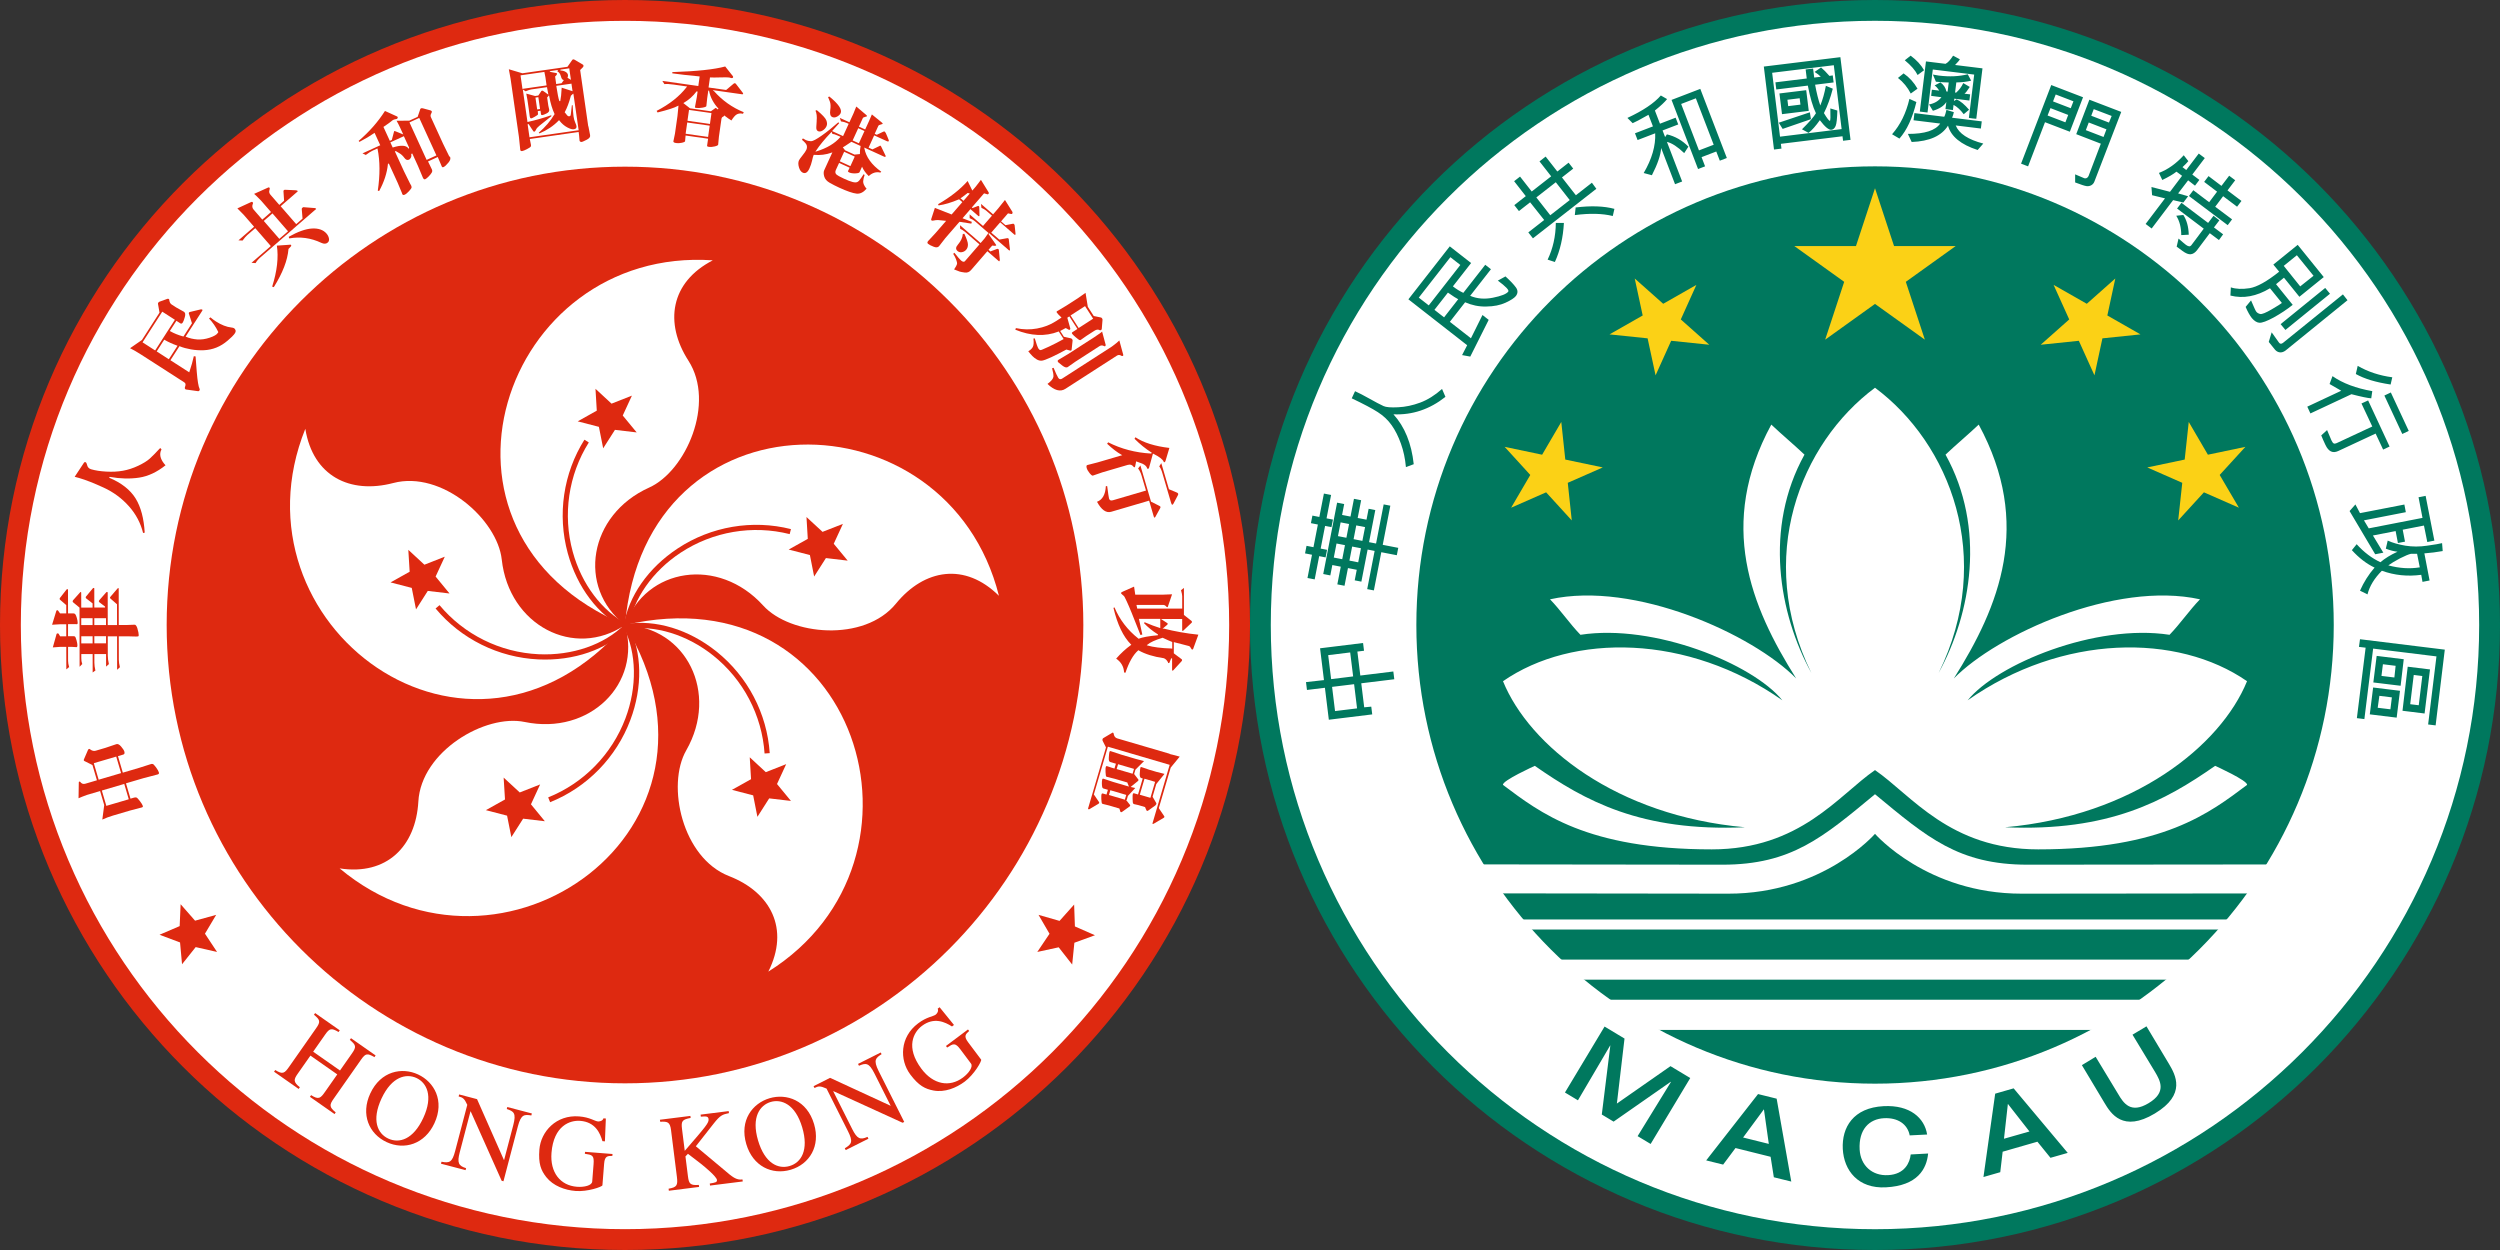 <?xml version="1.0" encoding="UTF-8" standalone="no"?>
<!-- Created with Inkscape (http://www.inkscape.org/) -->

<svg
   xmlns:dc="http://purl.org/dc/elements/1.1/"
   xmlns:cc="http://creativecommons.org/ns#"
   xmlns:rdf="http://www.w3.org/1999/02/22-rdf-syntax-ns#"
   xmlns:svg="http://www.w3.org/2000/svg"
   xmlns="http://www.w3.org/2000/svg"
   version="1.1"
   width="1200"
   height="600"
   id="svg2">
  <rect width="100%" height="100%" fill="#333333" stroke="none"/>
  <defs
     id="defs234" />
  <path
     d="M 300,0 C 134.32,0 0,134.32 0,300 0,465.69 134.32,600 300,600 465.68,600 600,465.69 600,300 600,134.32 465.68,0 300,0 z"
     id="path8"
     style="fill:#de2910;fill-rule:evenodd" />
  <path
     d="M 300,590 C 139.84,590 10,460.16 10,300 10,139.84 139.84,10 300,10 460.16,10 590,139.84 590,300 590,460.16 460.16,590 300,590 z"
     id="path10"
     style="fill:#ffffff;fill-rule:evenodd" />
  <path
     d="M 300,520 C 421.5,520 520,421.5 520,300 520,178.5 421.5,80 300,80 178.5,80 80,178.5 80,300 c 0,121.5 98.5,220 220,220 z"
     id="path12"
     style="fill:#de2910;fill-rule:evenodd" />
  <g
     id="g14"
     style="fill:#ffffff;fill-rule:evenodd">
    <path
       d="m 300,300 c -105.47,-44.58 -58.72,-181.95 42.15,-175.04 -20.4,10.49 -23.36,30.05 -11.7,48.18 13.05,20.3 -1.21,52.95 -18.85,60.89 -29,13.05 -34.8,47.85 -11.6,65.97 z"
       id="path16" />
    <path
       d="m 300,300 c -74.99,86.53 -191.18,-0.38 -153.45,-94.17 3.67,22.64 21.36,31.5 42.21,26.02 23.33,-6.14 49.99,17.51 52.08,36.74 3.46,31.6 34.76,47.87 59.16,31.41 z"
       id="path18" />
    <path
       d="m 300,300 c 59.12,98.06 -59.44,181.71 -136.98,116.83 22.67,3.51 36.56,-10.58 37.79,-32.1 1.37,-24.09 32.1,-42.13 51.04,-38.18 31.13,6.48 56.27,-18.26 48.15,-46.55 z"
       id="path20" />
    <path
       d="m 300,300 c 111.53,-25.93 154.44,112.68 68.79,166.38 10.34,-20.48 1.23,-38.04 -18.86,-45.86 -22.48,-8.75 -30.14,-43.55 -20.54,-60.34 15.79,-27.6 0,-59.14 -29.39,-60.18 z"
       id="path22" />
    <path
       d="m 300,300 c 9.8,-114.08 154.89,-112.06 179.49,-14.01 -16.28,-16.16 -35.8,-12.93 -49.44,3.76 -15.27,18.68 -50.73,15.22 -63.73,0.9 C 344.95,267.1 310.07,272.34 300,300 z"
       id="path24" />
  </g>
  <g
     transform="matrix(0.952,0,0,0.952,14.951,15.131)"
     id="g26"
     style="fill:#de2910;fill-rule:evenodd">
    <polygon
       points="139.3,96.992 134.1,95.645 138.78,93.02 138.46,87.656 142.4,91.304 147.4,89.335 145.15,94.215 148.57,98.363 143.24,97.731 143.24,97.731 140.35,102.26 "
       transform="scale(2.055,2.055)"
       id="polygon28" />
    <polygon
       points="97.316,137.25 94.429,141.78 93.381,136.51 88.178,135.16 92.867,132.54 92.54,127.17 96.486,130.82 101.49,128.85 99.236,133.73 99.236,133.73 102.65,137.88 "
       transform="scale(2.055,2.055)"
       id="polygon30" />
    <polygon
       points="122.63,189.61 126.04,193.76 120.71,193.13 117.82,197.66 116.77,192.39 111.57,191.04 116.26,188.42 115.93,183.05 119.88,186.7 119.88,186.7 124.88,184.73 "
       transform="scale(2.055,2.055)"
       id="polygon32" />
    <polygon
       points="180.25,181.72 185.25,179.75 183,184.63 186.42,188.78 181.08,188.15 178.19,192.68 177.15,187.41 171.94,186.06 176.63,183.44 176.63,183.44 176.31,178.07 "
       transform="scale(2.055,2.055)"
       id="polygon34" />
    <polygon
       points="190.55,124.48 190.23,119.12 194.17,122.76 199.17,120.8 196.92,125.68 200.34,129.82 195,129.19 192.11,133.72 191.07,128.45 191.07,128.45 185.86,127.1 "
       transform="scale(2.055,2.055)"
       id="polygon36" />
    <path
       d="m 300.6,298.84 c -12.76,-6.55 -23.04,-20.19 -27.52,-36.5 -5.13,-18.72 -2.18,-38.82 8.09,-55.15 l -2.21,-1.39 c -10.66,16.95 -13.72,37.81 -8.4,57.23 4.74,17.25 15.25,31.15 28.85,38.13 l 1.19,-2.32 z"
       id="path38" />
    <path
       d="m 299.08,299.08 c -10.17,10.11 -26.32,15.68 -43.22,14.89 -19.38,-0.9 -37.59,-9.92 -49.95,-24.74 l -2,1.67 c 12.83,15.38 31.72,24.74 51.83,25.68 17.88,0.83 34.34,-4.87 45.18,-15.65 l -1.84,-1.85 z"
       id="path40" />
    <path
       d="m 298.84,300.59 c 6.47,12.8 6.77,29.88 0.81,45.7 -6.85,18.16 -21.05,32.68 -38.96,39.86 l 0.97,2.43 c 18.59,-7.45 33.33,-22.53 40.43,-41.36 6.32,-16.74 5.98,-34.17 -0.92,-47.81 l -2.33,1.18 z"
       id="path42" />
    <path
       d="m 300.2,301.29 c 14.17,-2.2 30.51,2.79 43.72,13.36 15.15,12.11 24.58,30.11 25.87,49.37 l 2.6,-0.18 C 371.05,343.86 361.27,325.18 345.55,312.6 331.58,301.43 314.9,296.36 299.8,298.71 l 0.4,2.58 z"
       id="path44" />
    <path
       d="m 383.09,250.88 c -19.42,-4.9 -40.2,-1.37 -57.02,9.7 -14.95,9.83 -24.92,24.13 -27.36,39.21 l 2.58,0.42 c 2.28,-14.16 12.08,-28.16 26.21,-37.45 16.21,-10.66 36.24,-14.07 54.95,-9.35 l 0.64,-2.53 z"
       id="path46" />
    <polygon
       points="40.37,224.64 37.023,228.85 36.533,223.5 31.5,221.61 36.439,219.49 36.676,214.12 40.217,218.16 45.396,216.73 42.647,221.35 42.647,221.35 45.611,225.83 "
       transform="scale(2.055,2.055)"
       id="polygon48" />
    <polygon
       points="252.11,224.69 255.42,228.92 255.96,223.57 261.01,221.73 256.09,219.57 255.9,214.2 252.32,218.21 247.16,216.73 249.86,221.37 249.86,221.37 246.86,225.83 "
       transform="scale(2.055,2.055)"
       id="polygon50" />
    <path
       d="m 123.07,523.61 c 3.88,2.45 4.74,1.59 7.09,-1.76 l 13.54,-19.33 c 2.32,-3.3 2.01,-4.19 -1.11,-6.77 l 0.59,-0.85 12.42,8.7 -0.6,0.85 c -3.58,-2.11 -4.52,-1.91 -6.74,1.26 l -6.07,8.66 13.53,9.48 6.07,-8.66 c 2.31,-3.3 2,-4.19 -1.12,-6.77 l 0.6,-0.85 12.41,8.69 -0.6,0.86 c -3.58,-2.11 -4.52,-1.91 -6.74,1.26 l -13.89,19.82 c -2.07,2.95 -2.21,4.11 1.11,6.77 l -0.59,0.85 -12.41,-8.69 0.59,-0.85 c 3.87,2.45 4.74,1.59 7.09,-1.76 l 6.1,-8.7 -13.53,-9.48 -6.45,9.2 c -2.06,2.94 -2.21,4.1 1.12,6.77 l -0.6,0.85 -12.41,-8.7 0.6,-0.85 z"
       id="path52" />
    <path
       d="m 170.98,535.45 c 5.28,-11.37 16.01,-13.37 24.11,-9.6 8.11,3.76 13.51,13.24 8.23,24.62 -4.89,10.53 -15.12,13.65 -24.07,9.5 -8.95,-4.16 -13.16,-13.99 -8.27,-24.52 z m 26.72,12.35 c 5.24,-11.27 1.61,-17.83 -3.43,-20.17 -5.05,-2.34 -12.39,-0.89 -17.63,10.39 -5.05,10.87 -2.05,17.62 3.44,20.17 5.49,2.55 12.57,0.49 17.62,-10.39 z"
       id="path54" />
    <path
       d="m 252.2,546.52 c -3.42,-0.5 -5.16,-0.73 -6.78,5.44 l -7.28,27.74 -0.9,-0.23 -15.62,-35 -0.11,0 -5.4,20.58 c -1.42,5.43 -0.62,6.88 3.19,8.05 l -0.26,1 -12.4,-3.25 0.26,-1 c 4.08,0.79 5.4,0.28 6.89,-5.41 l 6.11,-23.27 c -1.47,-3.2 -2.25,-3.69 -4.36,-4.24 l 0.26,-1 9.02,2.37 13.55,30.67 0.1,0 4.63,-17.62 c 1.59,-6.06 0.22,-6.88 -3.29,-8.08 l 0.26,-1 12.39,3.25 -0.26,1 z"
       id="path56" />
    <path
       d="m 293.04,566.92 c -2.41,0 -3.83,0 -4.14,3.89 l -0.86,10.92 c -0.1,0.76 -7.54,3.35 -13.52,2.87 -5.38,-0.42 -11.29,-2.53 -14.82,-7.02 -2.63,-3.38 -4.01,-6.72 -3.45,-13.84 0.72,-9.13 8.51,-17.65 20.03,-16.74 5.49,0.43 7.85,2.42 9.59,2.56 0.44,0 2.26,-0.1 2.7,-1.59 l 1.2,0.1 -0.47,11.51 -1.25,-0.1 c -1.16,-4.03 -3.56,-9.63 -11.17,-10.24 -5.17,-0.4 -13.43,2.39 -14.52,16.15 -0.77,9.84 4.4,16.43 12.83,17.09 3.69,0.29 7.54,-0.66 7.7,-2.62 l 0.69,-8.81 c 0.36,-4.51 -0.72,-4.65 -4.4,-5.21 l 0.1,-0.98 13.86,1.09 -0.1,0.98 z"
       id="path58" />
    <path
       d="m 337.53,546.1 14.17,-1.78 0.13,1.03 c -3.21,0.68 -4.33,0.98 -7.69,5.25 l -9,11.46 14.29,11.94 c 4.01,3.45 6.16,5.27 9.23,4.78 l 0.13,1.02 -16.5,2.07 -0.13,-1.03 c 2.86,-0.46 3.77,-0.64 3.62,-1.82 -0.21,-1.68 -6.1,-6.6 -8.17,-8.21 l -6.45,-4.96 -1.26,1.32 1.27,10.11 c 0.48,3.78 1.23,4.57 5.48,4.26 l 0.13,1.02 -15.25,1.92 -0.13,-1.03 c 4.19,-0.74 4.73,-1.64 4.18,-6.07 l -2.94,-23.42 c -0.53,-4.22 -1.77,-4.45 -5.48,-4.26 l -0.13,-1.02 15.36,-1.93 0.13,1.02 c -4.18,0.81 -4.86,1.5 -4.36,5.5 l 1.39,11.09 c 10.84,-12.52 12.23,-14.17 12,-16.01 -0.18,-1.46 -1.23,-1.44 -3.89,-1.22 l -0.13,-1.03 z"
       id="path60" />
    <path
       d="m 360.58,560.98 c -3.56,-12.02 3.16,-20.6 11.73,-23.14 8.57,-2.54 18.88,0.99 22.44,13.02 3.3,11.13 -2.3,20.23 -11.76,23.03 -9.46,2.8 -19.11,-1.78 -22.41,-12.91 z m 28.2,-8.41 c -3.53,-11.91 -10.58,-14.43 -15.91,-12.85 -5.33,1.58 -9.88,7.53 -6.35,19.44 3.41,11.5 10.12,14.58 15.92,12.85 5.8,-1.71 9.75,-7.94 6.34,-19.44 z"
       id="path62" />
    <path
       d="m 428.82,515.6 c -2.9,1.89 -4.36,2.86 -1.5,8.56 l 12.89,25.63 -0.83,0.41 -34.85,-15.92 -0.1,0.1 9.55,19 c 2.52,5.02 4.08,5.57 7.71,3.93 l 0.47,0.93 -11.45,5.75 -0.47,-0.93 c 3.58,-2.1 4.24,-3.34 1.6,-8.6 l -10.8,-21.48 c -3.22,-1.44 -4.13,-1.29 -6.07,-0.31 l -0.47,-0.92 8.33,-4.19 30.44,14.05 0.1,0 -8.18,-16.27 c -2.81,-5.6 -4.37,-5.3 -7.8,-3.88 l -0.47,-0.93 11.44,-5.75 0.47,0.92 z"
       id="path64" />
    <path
       d="m 472.95,503.94 c -1.79,1.61 -2.86,2.55 -0.54,5.65 l 6.57,8.76 c 0.46,0.61 -3.45,7.49 -8.24,11.08 -4.32,3.24 -10.14,5.56 -15.75,4.52 -4.21,-0.8 -7.45,-2.39 -11.73,-8.1 -5.49,-7.33 -5.28,-18.86 3.97,-25.78 4.4,-3.31 7.49,-3.37 8.88,-4.41 0.35,-0.27 1.63,-1.57 0.97,-2.98 l 0.97,-0.72 7.24,8.94 -1,0.75 c -3.54,-2.25 -9.04,-4.87 -15.14,-0.3 -4.15,3.11 -8.5,10.66 -0.23,21.69 5.92,7.89 14.14,9.42 20.9,4.36 2.97,-2.22 5.23,-5.48 4.05,-7.05 l -5.29,-7.07 c -2.71,-3.62 -3.62,-3.01 -6.75,-1 l -0.59,-0.79 11.12,-8.33 0.59,0.78 z"
       id="path66" />
    <path
       d="m 64.389,373.51 c -0.173,-0.59 -0.637,-1.41 -1.383,-2.44 -0.914,-1.27 -1.391,-1.64 -1.631,-1.73 -0.341,-0.13 -0.758,-0.11 -1.243,0.1 0,0 -5.644,1.81 -5.649,1.81 l -8.046,2.37 -0.207,0.1 -0.06,-0.21 -2.328,-7.91 -0.06,-0.21 0.205,-0.1 c 0,0 2.406,-0.71 2.404,-0.71 0.419,-0.12 0.937,-0.41 0.604,-1.54 -0.183,-0.62 -0.746,-1.49 -1.672,-2.57 -0.882,-1.02 -1.691,-1.41 -2.417,-1.14 l -5.451,1.84 -4.918,1.45 c -0.989,0.29 -1.956,0 -2.893,-0.76 -0.15,-0.15 -0.3,-0.2 -0.487,-0.14 -0.214,0.1 -0.38,0.23 -0.506,0.52 0,0 -2.017,4.68 -2.019,4.68 -0.103,0.23 -0.132,0.41 -0.09,0.57 0.05,0.15 0.173,0.28 0.399,0.38 l 3.869,1.93 0.08,0 0.03,0.1 2.173,7.39 0.06,0.21 -0.205,0.1 -5.64,1.66 c -1.04,0.3 -1.907,0 -2.577,-0.94 -0.107,-0.14 -0.232,-0.18 -0.421,-0.13 -0.201,0.1 -0.29,0.18 -0.292,0.39 l -0.127,8.01 c 1.101,-0.5 2.5,-1.06 4.204,-1.67 l 6.449,-1.9 0.206,-0.1 0.06,0.21 2.014,6.84 0.01,0 0,0.1 -0.957,7.27 c 1.676,-0.78 3.484,-1.47 5.407,-2.03 0,0 8.505,-2.5 8.511,-2.51 l 6.018,-1.58 c 0.238,-0.1 0.396,-0.16 0.47,-0.29 0.07,-0.13 0.08,-0.31 0,-0.53 -0.142,-0.48 -0.615,-1.26 -1.404,-2.31 -0.978,-1.3 -1.446,-1.71 -1.668,-1.83 -0.302,-0.15 -0.744,-0.14 -1.313,0 l -1.594,0.47 -0.208,0.1 -0.06,-0.21 -2.158,-7.32 -0.06,-0.21 0.205,-0.1 c 0,0 8.504,-2.5 8.51,-2.5 0,0 7.28,-1.91 7.278,-1.91 0.277,-0.1 0.466,-0.2 0.557,-0.36 0.1,-0.17 0.103,-0.41 0.01,-0.72 z m -30.127,3.65 -0.208,0.1 -0.06,-0.2 -2.33,-7.92 -0.06,-0.2 0.206,-0.1 10.865,-3.19 0.205,-0.1 0.06,0.21 2.328,7.92 0.06,0.2 -0.207,0.1 -10.863,3.2 z m 14.882,9.7 0.06,0.21 -0.206,0.1 -10.865,3.19 -0.205,0.1 -0.06,-0.2 -2.155,-7.33 -0.06,-0.2 0.208,-0.1 10.865,-3.2 0.205,-0.1 0.06,0.21 2.155,7.32 z"
       id="path68" />
    <path
       d="m 19.264,320.39 -0.103,0.1 c 0.01,0 0.02,0.1 0.03,0.14 l 0.07,-0.22 z"
       id="path70" />
    <path
       d="m 39.287,318.8 -0.09,0.1 c 0.01,0 0.01,0.1 0.02,0.13 l 0.06,-0.21 z"
       id="path72" />
    <path
       d="m 44.824,320.36 -0.09,0.1 c 0.01,0.1 0.01,0.1 0.02,0.13 l 0.06,-0.21 z"
       id="path74" />
    <path
       d="m 32.496,322.05 -0.109,0.1 c 0.01,0.1 0.01,0.1 0.03,0.14 l 0.08,-0.22 z"
       id="path76" />
    <path
       d="m 25.829,318.78 -0.08,0.1 c 0.01,0.1 0.02,0.1 0.04,0.14 l 0.05,-0.22 z"
       id="path78" />
    <polygon
       points="6.253,147.85 6.259,147.83 6.247,147.86 6.247,147.86 "
       transform="scale(2.055,2.055)"
       id="polygon80" />
    <rect
       width="0.004"
       height="0.006"
       x="13.768"
       y="303.58"
       id="rect82" />
    <polygon
       points="8.689,136.95 8.698,136.94 8.686,136.95 8.686,136.95 "
       transform="scale(2.055,2.055)"
       id="polygon84" />
    <path
       d="m 22.833,298.87 c 0.44,0 0.629,-0.2 0.629,-0.68 0,-0.68 -0.138,-1.52 -0.407,-2.47 -0.265,-0.94 -0.53,-1.58 -0.785,-1.9 -0.232,-0.3 -0.544,-0.44 -0.947,-0.44 l -2.507,0 h -0.214 v -0.22 l -0.02,-11.62 c 0,-0.15 -0.03,-0.26 -0.09,-0.31 -0.02,0 -0.06,-0.1 -0.202,-0.1 -0.139,0 -0.285,0.1 -0.441,0.21 -0.101,0.13 -3.325,4.26 -3.325,4.26 -0.121,0.16 -0.183,0.31 -0.183,0.44 0,0.18 0.113,0.36 0.339,0.55 l 2.945,2.54 0.07,0.1 v 0.1 l 0,3.82 v 0.22 h -0.22 l -2.803,0 h -0.111 l -0.06,-0.1 c 0,0 -0.892,-1.25 -0.894,-1.26 -0.113,-0.16 -0.244,-0.24 -0.415,-0.24 -0.195,0 -0.343,0.1 -0.471,0.28 l -2.163,7.05 c 0.963,-0.1 4.023,-0.24 4.033,-0.24 l 2.893,0 H 17.7 v 0.22 l 0,5.65 v 0.21 h -0.212 l -2.757,0 h -0.127 l -0.06,-0.12 c -0.571,-1.06 -0.752,-1.24 -0.795,-1.27 -0.111,0 -0.22,-0.1 -0.341,-0.1 -0.271,0 -0.454,0.1 -0.582,0.28 l -1.898,6.8 c 0.875,-0.1 3.478,-0.26 3.493,-0.26 h 3.078 l 0.213,0 v 0.22 l 0.02,11.12 1.414,-1.18 c -0.344,-1.21 -0.526,-2.25 -0.526,-3.08 l -0.01,-6.86 v -0.22 h 0.214 c 0,0 1.915,0 1.927,0 l 2.098,0.13 c 0.15,0 0.224,0 0.263,-0.1 0.1,-0.1 0.214,-0.31 0.214,-0.87 0,-0.57 -0.154,-1.41 -0.452,-2.49 -0.397,-1.44 -0.635,-1.76 -0.719,-1.83 -0.181,-0.15 -0.409,-0.22 -0.695,-0.22 l -2.644,0 H 18.6 v -0.21 l 0,-5.65 v -0.22 h 0.214 l 4.01,0 z"
       id="path86" />
    <polygon
       points="6.199,142.15 6.206,142.13 6.193,142.16 6.193,142.16 "
       transform="scale(2.055,2.055)"
       id="polygon88" />
    <polygon
       points="15.139,136.62 15.15,136.61 15.134,136.62 15.134,136.62 "
       transform="scale(2.055,2.055)"
       id="polygon90" />
    <path
       d="m 53.6,301.02 c -0.271,-0.89 -0.738,-1.94 -1.407,-1.94 0,0 -3.691,0.14 -3.701,0.14 l -4.101,0 H 44.177 V 299 l -0.03,-18.09 c 0,-0.29 -0.103,-0.29 -0.196,-0.29 -0.145,0 -0.279,0.1 -0.406,0.22 0,0 -3.549,4.13 -3.549,4.13 -0.162,0.19 -0.244,0.37 -0.242,0.52 0,0.16 0.103,0.32 0.314,0.48 l 3.15,2.75 0.07,0.1 v 0.1 l 0.02,10.12 v 0.21 h -0.213 l -4.262,0 H 38.62 v -0.22 L 38.6,283.04 c 0,-0.18 -0.03,-0.31 -0.101,-0.38 -0.05,0 -0.125,-0.1 -0.23,-0.1 -0.152,0 -0.288,0.1 -0.409,0.2 l -3.39,3.84 c -0.22,0.25 -0.333,0.47 -0.333,0.68 0,0.17 0.101,0.34 0.304,0.51 l 2.737,2.09 0.09,0.1 v 0.45 h -0.215 l -4.991,0 h -0.214 v -0.21 l -0.01,-9.28 c 0,-0.4 -0.161,-0.4 -0.265,-0.4 -0.146,0 -0.296,0.1 -0.452,0.18 -0.134,0.16 -3.411,4.1 -3.417,4.11 -0.13,0.15 -0.195,0.32 -0.193,0.54 0,0.19 0.113,0.36 0.351,0.54 l 3.035,2.36 0.08,0.1 v 0.1 l 0,1.78 v 0.22 h -0.214 l -5.286,0 h -0.216 v -0.21 L 25.242,283 c 0,-0.43 -0.148,-0.43 -0.218,-0.43 -0.103,0 -0.212,0.1 -0.319,0.18 0,0 -3.548,3.97 -3.546,3.97 -0.148,0.17 -0.22,0.38 -0.22,0.63 0,0.19 0.06,0.33 0.198,0.43 l 3.17,2.62 0.08,0.1 v 0.1 l 0.04,29.7 1.323,-1.39 c -0.343,-1.04 -0.505,-2.02 -0.46,-2.92 l 0,-1.87 v -0.22 h 0.214 l 5.286,0 h 0.214 v 0.22 l 0.01,9.06 1.371,-1 c -0.331,-1.46 -0.508,-2.79 -0.51,-3.96 l 0,-4.1 v -0.22 h 0.214 l 5.469,0 h 0.214 v 0.22 l 0.01,6.1 1.418,-1.28 c -0.364,-1.57 -0.557,-3 -0.557,-4.23 l -0.01,-9.55 v -0.21 h 0.213 l 4.262,0 h 0.213 v 0.22 l 0.02,16.66 1.397,-1.32 c -0.347,-1.43 -0.532,-2.68 -0.534,-3.68 l -0.02,-11.67 v -0.21 h 0.213 c 0,0 4.67,0 4.677,0 l 3.875,0.1 c 0.739,0 1.004,-0.1 1.093,-0.12 0.123,-0.1 0.189,-0.3 0.189,-0.65 0,-0.73 -0.212,-1.8 -0.633,-3.17 z m -28.338,-1.98 0,-3.03 v -0.21 h 0.214 l 5.286,0 h 0.214 v 0.2 l 0,3.04 v 0.21 h -0.214 l -5.286,0 H 25.26 v -0.22 h 0 z m 5.517,9.46 -5.287,0 h -0.214 v -0.22 l 0,-3.16 v -0.22 h 0.214 l 5.287,0 h 0.215 v 0.22 l 0,3.17 v 0.21 h -0.215 z m 1.068,-9.47 0,-3.03 v -0.21 h 0.214 l 5.469,0 h 0.214 V 296 l 0,3.04 v 0.21 H 37.53 l -5.469,0 h -0.216 v -0.22 z m 5.698,9.46 -5.47,0 h -0.216 v -0.22 l 0,-3.17 v -0.21 h 0.214 l 5.47,0 h 0.215 v 0.21 l 0,3.18 v 0.21 h -0.213 z"
       id="path92" />
    <path
       d="m 39.453,224.74 0.05,-0.18 0.189,0 c 5.246,0.94 10.222,1.06 14.794,0.36 4.496,-0.68 8.957,-2.78 13.269,-6.22 -2.268,-2.45 -3.102,-4.8 -2.457,-7.01 0.1,-0.34 0.253,-0.67 0.425,-1.01 l -0.655,-0.69 c -2.233,2.42 -4.013,4.23 -5.272,5.36 -1.299,1.17 -3.253,2.38 -5.805,3.59 -2.552,1.21 -5.145,2.06 -7.707,2.51 -2.558,0.46 -5.375,0.61 -8.368,0.44 -2.994,-0.16 -5.581,-0.56 -7.685,-1.18 -1.066,-0.31 -1.738,-1.01 -1.997,-2.07 -0.287,-1.18 -0.626,-1.45 -0.803,-1.5 -0.236,-0.1 -0.46,0 -0.686,0.1 l -4.798,7.27 c 0.787,0.2 1.56,0.4 2.272,0.61 3.3,0.96 7.453,2.59 12.34,4.84 4.903,2.25 9.191,5.41 12.743,9.4 3.51,3.94 5.906,8.47 7.144,13.48 l 0.814,-0.17 c -0.399,-7.17 -1.946,-12.98 -4.606,-17.27 -2.68,-4.31 -7.089,-7.79 -13.103,-10.33 l -0.177,-0.1 0.05,-0.18 0.02,-0.1 z"
       id="path94" />
    <path
       d="m 78.034,180.49 c 0,0 0,0 -0.01,0 -0.01,0 -0.03,0 -0.03,0 l 0.05,0 z"
       id="path96" />
    <path
       d="m 85.582,140.08 c 0.01,0 0.01,0 0.03,0 0.01,0 0.04,0 0.04,0 l -0.06,0 z"
       id="path98" />
    <path
       d="m 103.05,150.62 c -0.14,-0.46 -0.37,-0.79 -0.72,-1.01 -0.29,-0.19 -0.76,-0.32 -1.4,-0.38 -2.415,-0.27 -5.03,-1.29 -7.769,-3.05 -0.937,-0.6 -1.87,-1.3 -2.774,-2.06 l -0.698,0.58 c 1.826,1.9 3.39,4.16 4.637,6.74 l 0.05,0.11 -0.06,0.1 c 0,0 -0.21,0.32 -0.206,0.32 -0.524,0.87 -1.865,1.66 -4.099,2.41 -2.18,0.73 -4.296,1.02 -6.287,0.87 -1.987,-0.15 -3.875,-0.59 -5.613,-1.31 l -0.239,-0.1 0.138,-0.21 8.221,-12.79 c 0.291,-0.45 0.127,-0.55 0.05,-0.6 -0.09,-0.1 -0.284,-0.13 -0.672,-0.16 -0.384,0.1 -5.529,1.32 -5.533,1.32 -0.218,0 -0.384,0.17 -0.51,0.36 -0.123,0.19 -0.129,0.36 -0.02,0.55 l 0.01,0 0,0 1.494,4.67 0.03,0.1 -0.05,0.1 -4.142,6.44 -0.09,0.13 -0.152,0 c -2.415,-0.67 -4.609,-1.55 -6.52,-2.64 l -0.197,-0.11 0.123,-0.19 3.07,-4.77 0.115,-0.19 0.181,0.12 1.763,1.14 c 0.337,0.21 0.785,0.36 1.282,-0.41 0.322,-0.51 0.676,-1.46 1.048,-2.82 0.355,-1.3 0.201,-2.14 -0.458,-2.57 0,0 -3.925,-2.19 -3.935,-2.2 l -2.281,-1.47 c -0.666,-0.43 -1.076,-1.22 -1.22,-2.37 l 0,0 v 0 c 0,-0.19 -0.05,-0.32 -0.196,-0.41 -0.191,-0.12 -0.415,-0.14 -0.671,-0.1 0,0 -3.991,1.44 -3.993,1.44 -0.283,0.1 -0.501,0.28 -0.663,0.53 -0.136,0.21 -0.179,0.4 -0.136,0.61 l 0.748,4.27 0.01,0.1 -0.04,0.1 -8.849,13.77 -0.02,0 -0.03,0 -5.907,4.09 c 1.43,0.68 3.327,1.78 5.689,3.29 l 21.716,13.97 c 0.619,0.4 0.738,1.11 0.352,2.1 -0.171,0.44 -0.202,0.78 -0.09,1.03 0.08,0.19 0.249,0.33 0.5,0.43 0.359,0.1 6.155,0.86 6.157,0.86 0.278,0 0.489,-0.1 0.666,-0.35 0.181,-0.28 0.204,-0.55 0.07,-0.84 -0.575,-1.13 -1.042,-3.92 -1.426,-8.51 l -0.604,-7.84 -0.883,-0.1 c -0.52,2.41 -1.262,5.05 -2.226,7.86 l -0.09,0.26 -0.23,-0.15 -9.067,-5.83 -0.179,-0.11 0.115,-0.19 4.364,-6.78 0.1,-0.15 0.166,0.1 c 1.595,0.65 3.479,1.17 5.605,1.54 2.127,0.38 4.319,0.52 6.518,0.43 2.192,-0.1 4.319,-0.55 6.32,-1.35 1.999,-0.8 3.922,-2 5.714,-3.55 1.793,-1.56 2.843,-2.56 3.123,-3 0,0 0.48,-0.67 0.48,-0.66 0.35,-0.54 0.46,-1.05 0.33,-1.49 z m -40.524,10.19 -0.181,-0.12 -5.997,-3.86 -0.181,-0.12 0.117,-0.18 9.714,-15.1 0.115,-0.18 0.181,0.11 5.998,3.86 0.181,0.12 -0.115,0.18 -9.715,15.1 -0.117,0.19 z m 11.134,-2.15 -4.118,6.4 -0.115,0.18 -0.18,-0.11 -5.77,-3.71 -0.181,-0.12 0.117,-0.18 3.588,-5.58 0.111,-0.17 0.176,0.11 c 1.809,1.05 3.917,2.02 6.265,2.86 l 0.253,0.1 -0.146,0.22 z"
       id="path100" />
    <polygon
       points="58.31,38.255 58.321,38.25 58.309,38.255 58.309,38.255 "
       transform="scale(2.055,2.055)"
       id="polygon102" />
    <path
       d="m 143.52,89.723 c 0.1,-0.06 0.15,-0.146 0.16,-0.234 0,-0.06 0,-0.126 -0.1,-0.202 -0.1,-0.123 -0.27,-0.209 -0.5,-0.263 -0.27,-0.02 -5.77,-0.454 -5.78,-0.456 -0.1,0 -0.22,0.01 -0.5,0.257 -0.26,0.22 -0.38,0.438 -0.36,0.645 l 0.39,4.794 0,0.107 -0.1,0.07 -2.93,2.539 -0.16,0.142 -0.14,-0.162 -7.56,-8.706 -0.14,-0.162 0.16,-0.14 8.24,-7.158 c 0.19,-0.167 0.23,-0.272 0.23,-0.319 0,-0.03 0,-0.07 -0.1,-0.123 -0.1,-0.1 -0.29,-0.228 -0.78,-0.3 0,0 -5.6,-0.265 -5.6,-0.265 -0.17,0 -0.35,0.08 -0.55,0.255 -0.17,0.147 -0.22,0.306 -0.18,0.515 l 0,0.02 v 0.02 l 0.31,4.644 0,0.106 -0.1,0.07 -2.15,1.87 -0.16,0.14 -0.14,-0.163 -4.28,-4.92 c -0.65,-0.748 -0.83,-1.525 -0.56,-2.31 0.22,-0.629 0.23,-1.064 0,-1.3 -0.14,-0.153 -0.29,-0.192 -0.49,-0.13 l -7.23,3.255 c 0.6,0.48 1.73,1.578 3.52,3.417 l 4.86,5.59 0.14,0.163 -0.16,0.141 -4.07,3.526 -0.16,0.14 -0.14,-0.162 -4.3,-4.956 c -0.7,-0.812 -0.8,-1.823 -0.28,-3.006 0.1,-0.134 0.11,-0.345 -0.13,-0.625 -0.19,-0.218 -0.4,-0.265 -0.69,-0.158 l -7.04,3.246 c 0.46,0.438 1.48,1.471 3.18,3.218 l 5.11,5.884 0.14,0.163 -0.16,0.142 -7.73,6.708 2.09,0.1 c 0.86,-1.21 1.67,-2.15 2.39,-2.78 l 3.84,-3.324 0.16,-0.142 0.14,0.162 7.56,8.704 0.14,0.16 -0.16,0.14 -9.57,8.31 2.06,0.15 c 0.56,-1 1.35,-1.96 2.36,-2.84 l 27.85,-24.172 z m -26.09,5.948 -0.14,-0.162 0.16,-0.14 4.06,-3.526 0.17,-0.141 0.14,0.162 7.56,8.706 0.14,0.16 -0.16,0.14 -4.07,3.53 -0.16,0.14 -0.14,-0.16 -7.56,-8.709 z"
       id="path104" />
    <path
       d="m 130.42,107.5 -6.53,0.45 c 0.9,5.94 0.11,12.89 -2.37,20.67 l 0.82,0.27 c 4.45,-7.09 6.94,-13.53 7.4,-19.15 l 0,-0.1 0.1,-0.1 c 0,0 1.19,-1.27 1.18,-1.27 0.2,-0.21 0.19,-0.4 0,-0.63 -0.12,-0.14 -0.31,-0.21 -0.55,-0.21 z"
       id="path106" />
    <path
       d="m 150.16,104.39 c -0.15,-0.9 -0.57,-1.75 -1.24,-2.53 -1.61,-1.85 -4.06,-2.707 -7.26,-2.539 -3.21,0.169 -7.18,1.579 -11.79,4.179 l 0.24,0.82 c 5.5,-1 10.94,-0.26 16.17,2.22 1.37,0.63 2.43,0.59 3.25,-0.13 0.57,-0.49 0.77,-1.15 0.63,-2.02 z"
       id="path108" />
    <path
       d="m 168.73,62.266 -0.12,-0.05 c 0,0.03 -0.1,0.05 -0.1,0.08 l 0.22,-0.02 z"
       id="path110" />
    <rect
       width="0.006"
       height="0.016"
       x="186.88"
       y="81.907"
       id="rect112" />
    <path
       d="m 210.86,63.057 c 0,0 -3.15,-6.429 -3.15,-6.433 l -6.16,-13.446 c -0.27,-0.592 -0.21,-1.208 0.16,-1.833 0.29,-0.489 0.39,-0.869 0.28,-1.101 -0.1,-0.206 -0.31,-0.368 -0.63,-0.479 0,0 -3.75,-1.015 -3.75,-1.015 -0.46,-0.121 -0.81,-0.127 -1.04,-0.02 -0.28,0.128 -0.44,0.364 -0.5,0.726 l 0,0.02 0,0.02 -1.16,3.417 0,0.09 -0.1,0.04 -4.1,1.88 0,0.02 h 0 l -6.46,0.04 c 0.61,1.058 1.22,2.225 1.8,3.507 l 1.33,2.901 0.22,0.489 -0.5,-0.201 c 0,0 -3.29,-1.326 -3.29,-1.328 -0.47,-0.199 -0.61,-0.207 -0.64,-0.207 -0.1,0.03 -0.17,0.142 -0.27,0.563 l -1.02,3.85 0,0.1 -0.1,0.04 -0.72,0.333 -0.2,0.09 -0.1,-0.195 -3.05,-6.651 -0.1,-0.166 0.15,-0.103 c 2.12,-1.436 3.39,-2.345 3.77,-2.7 0.42,-0.384 0.79,-0.645 1.13,-0.799 0.36,-0.167 0.79,-0.28 1.27,-0.335 0.39,-0.04 0.65,-0.177 0.78,-0.405 0.14,-0.226 0.16,-0.431 0.1,-0.643 -0.1,-0.134 -0.17,-0.238 -0.34,-0.318 l -6.07,-2.76 c -3.49,5.492 -7.96,10.571 -13.28,15.104 l 0.42,0.485 c 3.02,-1.584 5.51,-3.068 7.41,-4.405 l 0.21,-0.15 0.11,0.234 2.66,5.821 0.1,0.195 -0.19,0.09 -8.78,4.019 1.69,0.785 c 1.39,-1.031 2.52,-1.754 3.35,-2.135 l 2.23,-1.025 0.25,-0.113 0.1,0.265 c 1.24,6.137 1.26,13.211 0.1,21.017 l 0.69,0.167 c 2.46,-4.477 3.96,-9.033 4.42,-13.548 l 0,-0.122 0.12,-0.05 0.12,-0.06 0.2,-0.09 0.1,0.195 c 0,0 4.4,9.594 4.4,9.6 0,0 2.08,4.984 2.09,5.001 l 0.2,0.593 c 0.16,0.352 0.45,0.705 1.22,0.35 0.61,-0.278 1.34,-0.876 2.17,-1.778 1.07,-1.165 1.28,-1.625 1.3,-1.795 0,-0.307 0,-0.652 -0.18,-1.011 0,0 -0.57,-1.019 -0.58,-1.028 0,0 -3.06,-6.192 -3.06,-6.198 l -4.49,-9.801 -0.1,-0.195 0.2,-0.09 0.14,-0.07 0.12,-0.05 0.1,0.08 c 0.14,0.107 0.69,0.43 1.63,0.96 0.97,0.548 1.85,1.37 2.63,2.443 0.71,0.967 1.47,1.243 2.34,0.846 0.33,-0.15 0.63,-0.491 0.9,-1.011 0.27,-0.526 0.33,-1.076 0.19,-1.683 l 0,-0.17 0.16,-0.07 0.15,-0.07 0.19,-0.09 0.1,0.195 c 0,0 2.78,6.072 2.78,6.078 l 2.48,5.907 c 0.2,0.446 0.42,0.723 0.67,0.816 0.17,0.06 0.36,0.05 0.57,-0.05 0.43,-0.197 1.03,-0.686 1.77,-1.456 0.75,-0.775 1.26,-1.439 1.53,-1.969 0.25,-0.493 0.24,-0.986 0,-1.514 l -1.84,-3.795 -0.1,-0.197 0.2,-0.09 4.49,-2.059 0.2,-0.09 0.1,0.203 c 0,0 1.88,4.428 1.88,4.432 0.11,0.27 0.24,0.44 0.41,0.504 0.14,0.06 0.33,0.04 0.55,-0.07 0.65,-0.296 1.48,-1.054 2.46,-2.256 0.98,-1.167 1.22,-2.149 0.77,-3.008 z m -20.33,-4.389 0,0.122 -0.14,0.369 -0.24,-0.314 c -1.13,-1.516 -3.71,-1.658 -7.66,-0.419 l -0.18,0.06 -0.1,-0.17 -1.01,-2.221 -0.1,-0.195 0.19,-0.09 6.43,-2.942 0.19,-0.09 0.1,0.197 2.53,5.531 0,0.08 0,0.08 z m 13.62,3.884 -4.54,2.079 -0.2,0.09 -0.1,-0.195 -8.47,-18.502 -0.1,-0.195 0.2,-0.09 4.53,-2.08 0.2,-0.09 0.1,0.195 8.47,18.502 0.1,0.195 -0.19,0.09 z"
       id="path114" />
    <path
       d="m 183.05,50.131 h 0 c 0,0 0,0 0,0 0,0 0,0 0,0 z"
       id="path116" />
    <path
       d="m 280.89,47.816 -4.07,-28.332 0,-0.105 0.1,-0.08 1.29,-1.313 c 0.23,-0.236 0.32,-0.495 0.28,-0.789 0,-0.271 -0.16,-0.45 -0.39,-0.557 0,0 -4.12,-2.422 -4.12,-2.424 -0.25,-0.146 -0.47,-0.208 -0.67,-0.177 -0.24,0.04 -0.4,0.136 -0.51,0.329 l -2.35,3.353 -0.1,0.08 -0.1,0.01 -22.6,3.248 0,0 0,-0.01 -6.8,-2.026 c 0.41,2.038 0.71,3.647 0.87,4.752 0,0 4.22,29.392 4.22,29.4 0,0 0.66,6.396 0.66,6.394 0,0.278 0.13,0.475 0.27,0.588 0.16,0.119 0.39,0.156 0.7,0.111 0.51,-0.07 1.32,-0.395 2.4,-0.955 1.34,-0.689 1.76,-1.046 1.88,-1.225 0.17,-0.247 0.22,-0.536 0.17,-0.879 l -0.56,-2.797 0,-0.222 0.22,-0.03 24.18,-3.472 0.21,-0.03 0,0.214 c 0,0 0.18,1.286 0.18,1.298 l 0.25,2.842 c 0,0.183 0.14,0.351 0.36,0.503 0.22,0.154 0.46,0.21 0.74,0.171 0.21,-0.03 0.82,-0.251 2.53,-1.124 1.32,-0.672 1.87,-1.422 1.69,-2.295 0,0 -0.85,-4.442 -0.85,-4.452 z m -8.44,-21.543 0,0.214 0.47,3.271 0.1,0.341 -0.33,-0.107 -5.19,-1.685 c -0.16,3.029 -0.39,5.262 -0.69,6.602 l 0,0.144 -0.14,0.02 -0.12,0.02 -0.17,0.02 -0.1,-0.164 c -0.39,-1.058 -0.87,-3.466 -1.47,-7.36 l 0,-0.214 0.22,-0.03 7.26,-1.042 0.21,-0.03 z m -5.49,-7.086 4.17,-0.6 0.21,-0.03 0,0.213 0.75,5.168 0.1,0.448 -0.39,-0.234 -1.26,-0.765 -0.15,-0.09 0.1,-0.169 c 0.17,-0.419 0.22,-0.824 0.17,-1.206 -0.1,-0.645 -0.48,-1.159 -1.17,-1.574 -0.71,-0.425 -1.54,-0.655 -2.45,-0.686 l -0.18,0 0,-0.179 0,-0.04 0,-0.212 0.21,-0.03 z m -5.21,0.817 0.1,-0.06 0,-0.03 0.1,0 3.27,-0.471 0.51,-0.07 -0.31,0.415 -0.17,0.224 c 0.9,0.481 1.52,1.311 1.83,2.503 0.3,1.142 0.7,1.773 1.2,1.87 l 0.32,0.06 -0.19,0.271 -0.94,1.309 -0.1,0.07 -0.1,0.01 -2.36,0.341 -0.22,0.03 0,-0.213 -0.5,-3.497 0,-0.111 0.1,-0.08 c 0.73,-0.68 0.85,-1.071 0.82,-1.276 0,-0.278 -0.16,-0.331 -0.29,-0.351 l -2.96,-0.566 -0.5,-0.09 0.42,-0.29 z m -14.06,8.706 -0.92,-6.407 0,-0.213 0.21,-0.03 11.62,-1.668 0.2,-0.03 0,0.199 c 0,0 0.49,2.462 0.49,2.472 l 0.56,3.926 0,0.214 -0.22,0.03 -11.75,1.687 -0.21,0.03 0,-0.211 z m 27.93,21.118 -24.18,3.472 -0.21,0.03 0,-0.214 -0.88,-6.157 0,-0.214 0.21,-0.03 0.11,-0.02 0.16,-0.02 0.1,0.138 c 0.21,0.419 0.59,1.011 1.13,1.761 0.56,0.766 0.93,1.317 1.11,1.635 0.19,0.341 0.35,0.318 0.41,0.31 0.37,-0.05 0.68,-0.37 0.92,-0.939 0.29,-0.676 0.87,-1.362 1.72,-2.036 l 6.13,-4.898 -0.16,-0.428 c -4.02,1.412 -7.98,2.546 -11.75,3.36 l -0.22,0.05 0,-0.228 -2.26,-15.722 -0.1,-0.458 0.4,0.246 1.07,0.674 c 1.33,-0.548 2.23,-0.854 2.73,-0.926 l 7.85,-1.126 0.21,-0.03 0,0.201 0.58,3.072 0.1,0.526 -0.43,-0.312 -2.36,-1.689 c -0.26,-0.02 -0.41,-0.02 -0.47,0 -0.21,0.03 -0.35,0.135 -0.44,0.328 l 0,0.02 0,0.02 -1.35,1.989 -0.1,0.08 -0.1,0.01 -1.49,0.213 0,0 0,-0.01 -4.42,-1.202 c 0.22,0.939 0.42,1.995 0.59,3.189 0,0 0.66,4.535 0.66,4.537 l 0.49,3.752 c 0.1,0.439 0.18,0.737 0.37,0.883 0.13,0.101 0.3,0.134 0.52,0.103 0.13,-0.02 0.51,-0.146 1.65,-0.797 1.13,-0.652 1.43,-0.904 1.5,-1.001 0.11,-0.144 0.16,-0.294 0.13,-0.473 l -0.1,-1.161 0,-0.201 0.21,-0.03 0.97,-0.139 0.21,-0.03 0,0.214 0.21,1.489 c 0,0.179 0.1,0.304 0.19,0.38 0.14,0.101 0.36,0.13 0.65,0.09 0.34,-0.05 1.03,-0.329 2.05,-0.835 0.96,-0.476 1.37,-1.095 1.26,-1.869 0,0 -0.45,-2.008 -0.45,-2.024 l -0.58,-4.06 0,-0.09 0.1,-0.07 0.53,-0.651 0.29,-0.359 0.1,0.458 c 0.66,3.552 1.56,6.55 2.67,8.907 l 0.1,0.102 -0.1,0.1 c -2.02,3.401 -4.69,6.526 -7.94,9.301 l 0.34,0.358 c 3.78,-1.564 7.06,-3.754 9.73,-6.519 l 0.17,-0.177 0.15,0.195 c 1.18,1.514 2.51,2.673 3.95,3.44 1.42,0.762 2.53,1.091 3.29,0.982 1.09,-0.157 1.53,-0.656 1.4,-1.574 -0.1,-0.456 -0.28,-1.085 -0.65,-1.87 -0.38,-0.82 -0.66,-1.833 -0.83,-3.004 -0.16,-1.107 -0.32,-3.026 -0.46,-5.683 l -0.38,-0.04 c -0.52,4.705 -0.6,4.991 -0.62,5.077 -0.1,0.306 -0.31,0.491 -0.62,0.536 -0.31,0.05 -0.58,-0.01 -0.81,-0.17 -0.14,-0.09 -0.44,-0.374 -1.5,-1.774 l -0.1,-0.11 0.1,-0.124 c 1.1,-1.991 2.12,-4.709 3.03,-8.079 l 0,-0.05 0,-0.04 c 0.27,-0.308 0.59,-0.602 0.94,-0.873 l 0.29,-0.222 0.1,0.364 2.58,17.933 0,0.213 -0.21,0.03 z m -19.06,-10.756 -0.21,0.03 -1.04,0.148 -0.21,0.03 0,-0.213 -0.8,-5.55 0,-0.214 0.21,-0.03 1.04,-0.148 0.21,-0.03 0,0.214 0.8,5.549 0,0.214 z"
       id="path118" />
    <path
       d="m 257.88,29.821 0.1,0.04 c 0,0 0,0 0.1,0 l -0.1,-0.04 z"
       id="path120" />
    <path
       d="m 249.31,30.199 -0.1,-0.06 c 0,0.02 -0.1,0.03 -0.11,0.04 l 0.2,0.02 z"
       id="path122" />
    <path
       d="m 257.88,29.821 0.1,0.04 c 0,0 0,0 0.1,0 l -0.1,-0.04 z"
       id="path124" />
    <polygon
       points="172.24,10.968 172.26,10.981 172.24,10.963 172.24,10.963 "
       transform="scale(2.055,2.055)"
       id="polygon126" />
    <path
       d="m 344.11,29.992 -0.38,-0.436 0.57,0.08 13.99,1.986 c 0.39,0.06 0.55,-0.01 0.61,-0.05 0,-0.02 0.1,-0.06 0.1,-0.16 0,-0.161 -0.1,-0.385 -0.28,-0.643 0,0 -3.42,-4.445 -3.42,-4.439 -0.11,-0.133 -0.27,-0.213 -0.48,-0.244 -0.25,-0.04 -0.45,0.03 -0.63,0.207 l -3.69,3.113 -0.1,0.06 -0.1,-0.01 -8.51,-1.209 -0.21,-0.03 0,-0.214 0.67,-4.67 0,-0.197 0.2,0.01 c 1,0.07 2.65,0.06 4.92,-0.01 2.33,-0.07 3.81,-0.06 4.53,0.04 0.39,0.05 0.73,0.139 1.02,0.254 0.22,0.09 0.44,0.08 0.67,0 0.21,-0.08 0.32,-0.213 0.35,-0.407 0,-0.15 0,-0.306 -0.1,-0.478 l -3.89,-4.921 c -5.39,1.485 -14.36,2.441 -26.66,2.837 l 0,0.635 c 3.62,0.51 8.16,1.023 13.53,1.533 l 0.22,0.02 0,0.221 -0.63,4.402 0,0.211 -0.21,-0.03 -17.96,-2.549 1.07,1.625 c 0.88,-0.163 2.41,-0.09 4.7,0.234 l 6.36,0.904 0.37,0.05 -0.23,0.292 c -3.58,4.658 -8.68,8.695 -15.14,12.007 l 0.47,0.801 c 5.15,-1.28 8.57,-2.381 10.16,-3.277 l 0.36,-0.203 0,0.411 c 0,0 -0.48,4.834 -0.48,4.843 0,0 -1.25,8.868 -1.26,8.88 0,0 -0.8,3.891 -0.8,3.889 0,0.15 0,0.276 0.1,0.382 0.12,0.163 0.43,0.383 1.25,0.498 0.91,0.129 1.92,0.08 2.98,-0.161 1.35,-0.302 1.54,-0.641 1.56,-0.762 l 0.24,-2.659 0,-0.223 0.22,0.03 10.9,1.548 0.22,0.03 0,0.214 -0.48,3.316 c 0,0.109 -0.1,0.442 0.93,0.582 0.87,0.125 1.87,0.04 3,-0.237 1.43,-0.359 1.63,-0.723 1.65,-0.854 0,0 0.39,-4.042 0.39,-4.052 l 1.3,-9.16 c 0.1,-0.39 0.31,-0.694 0.76,-0.902 0.47,-0.217 0.5,-0.343 0.5,-0.343 l 0.1,-0.318 0.26,0.201 c 1.56,1.198 2.68,1.981 3.37,2.367 0.98,-1.539 1.82,-2.527 2.56,-2.987 0.78,-0.481 1.68,-0.652 2.69,-0.508 0.19,0.03 0.39,0.07 0.59,0.119 l 0.38,-0.795 c -5.8,-2.357 -10.86,-5.94 -15.04,-10.69 z m -2.02,17.686 -0.74,5.258 0,0.214 -0.22,-0.03 -10.9,-1.547 -0.21,-0.03 0,-0.214 0.75,-5.258 0,-0.214 0.21,0.03 10.9,1.548 0.22,0.03 0,0.214 z m 0.91,-6.341 -0.72,5.053 0,0.213 -0.22,-0.03 -10.9,-1.548 -0.21,-0.03 0,-0.214 0.72,-5.053 0,-0.213 0.22,0.03 10.89,1.547 0.22,0.03 0,0.213 z m 3.43,-2.299 -0.11,0.1 -0.15,0.137 -0.14,-0.137 c -0.55,-0.504 -0.81,-0.604 -0.92,-0.621 -0.1,0 -0.1,0 -0.1,0.03 l 0,0.02 0,0.02 -2.2,1.574 -0.1,0.05 -0.1,-0.01 -10.36,-1.471 -0.1,0 0,-0.04 -3.06,-2.414 -0.25,-0.193 0.27,-0.16 c 2.55,-1.514 4.67,-3.413 6.32,-5.642 l 0.1,-0.103 0.12,0.02 0.14,0.02 0.21,0.03 0,0.213 c 0,0 -0.39,2.731 -0.39,2.739 0,0 -0.95,5.092 -0.95,5.094 v 0 c 0,0 0.1,0.14 0.69,0.228 0.88,0.123 1.96,0.07 3.23,-0.152 1.67,-0.294 1.85,-0.666 1.86,-0.766 0,0 0.44,-4.081 0.44,-4.089 l 0.5,-3.52 0,-0.213 0.21,0.03 0.1,0.01 0.15,0.02 0,0.15 c 0.61,3.165 2.15,6.107 4.58,8.749 l 0.14,0.156 -0.15,0.15 z"
       id="path128" />
    <path
       d="m 421.31,79.153 c 0,0.04 -0.1,0.07 -0.12,0.119 0,0.05 0.1,0.103 0.12,0.158 v -0.277 z"
       id="path130" />
    <polygon
       points="210.4,26.609 210.4,26.622 210.4,26.606 210.4,26.606 "
       transform="scale(2.055,2.055)"
       id="polygon132" />
    <polygon
       points="209.66,30.472 209.66,30.484 209.66,30.47 209.66,30.47 "
       transform="scale(2.055,2.055)"
       id="polygon134" />
    <path
       d="m 430.75,51.013 c -0.18,-0.425 -0.33,-0.544 -0.41,-0.575 -0.17,-0.08 -0.4,-0.06 -0.67,0.06 l -3.2,1.519 -0.1,0.04 -0.1,-0.04 -0.77,-0.35 -0.19,-0.09 0.1,-0.195 1.74,-3.814 c 0.13,-0.291 0.53,-0.509 1.27,-0.684 0.84,-0.203 0.93,-0.357 0.94,-0.363 0,0 0.1,-0.226 -0.73,-0.878 l -4.73,-3.84 c -0.34,0.793 -1.4,3.259 -1.4,3.263 l -1.89,4.126 -0.1,0.195 -0.19,-0.09 -2.76,-1.259 -0.2,-0.09 0.1,-0.196 1.87,-4.082 c 0.13,-0.278 0.52,-0.481 1.23,-0.641 0.8,-0.183 0.89,-0.335 0.9,-0.341 0,-0.01 0.1,-0.251 -0.85,-1.009 l -4.58,-3.863 c -0.35,0.851 -1.43,3.534 -1.43,3.54 l -1.93,4.208 -0.1,0.196 -0.19,-0.09 -4.64,-2.118 0.57,1.765 c 1.1,0.146 2.09,0.407 2.94,0.793 l 0.77,0.351 0.19,0.09 -0.1,0.195 -2.64,5.782 -0.1,0.195 -0.2,-0.09 -5.07,-2.319 -0.27,-0.121 0.2,-0.218 3.37,-3.746 -0.4,-0.474 c -2.89,2.57 -5.69,4.814 -8.32,6.665 -2.75,1.931 -4.52,2.874 -5.43,2.887 -0.89,0 -1.81,-0.2 -2.73,-0.623 -0.45,-0.205 -0.92,-0.489 -1.41,-0.803 l -0.46,0.717 c 1.4,1.142 2.19,2.056 2.4,2.782 0.21,0.748 0.14,1.506 -0.2,2.256 -0.3,0.67 -0.95,1.611 -1.96,2.87 -0.97,1.214 -1.57,2.047 -1.76,2.47 -0.42,0.912 -0.41,2.089 0,3.495 0.42,1.393 1.07,2.299 1.92,2.687 1.33,0.609 2.43,-0.08 3.35,-2.091 0.6,-1.317 1.05,-2.63 1.33,-3.904 0.28,-1.319 0.54,-2.248 0.78,-2.84 l 0.1,-0.147 0.16,0.01 c 3.09,0.261 6.03,-0.107 8.73,-1.091 l 0.48,-0.175 -0.21,0.467 -3.9,8.539 c -0.36,0.791 -0.37,1.851 0,3.147 0.35,1.291 1.3,2.378 2.81,3.23 1.57,0.88 3.19,1.708 4.84,2.458 3.85,1.761 6.76,2.761 8.64,2.971 1.78,0.197 3.47,-0.643 5.04,-2.462 -1.17,-1.415 -1.75,-2.679 -1.69,-3.749 0.1,-1.028 0.31,-2.102 0.73,-3.195 l -0.5,-0.387 c -0.25,0.358 -0.64,0.96 -1.2,1.829 -0.69,1.072 -1.3,1.744 -1.86,2.052 -0.58,0.319 -1.4,0.333 -2.51,0.05 -1.05,-0.272 -2.51,-0.828 -4.32,-1.658 -2.25,-1.028 -3.56,-1.784 -3.99,-2.308 -0.46,-0.561 -0.5,-1.278 -0.11,-2.131 l 1.53,-3.338 0.1,-0.195 0.19,0.09 4.92,2.246 0.2,0.09 -0.1,0.199 -0.7,1.412 c -0.1,0.115 -0.1,0.213 0,0.306 0.1,0.164 0.27,0.331 0.6,0.481 0.76,0.349 1.81,0.505 3.09,0.46 1.61,-0.06 2,-0.393 2.09,-0.588 l 1.08,-2.363 0.2,-0.431 0.19,0.431 c 0.65,1.439 1.72,2.885 3.16,4.305 1.87,-1.691 3.84,-2.281 5.87,-1.749 l 0.46,-0.452 c -4.85,-3.466 -7.72,-7.421 -8.5,-11.765 l -0.1,-0.404 0.38,0.17 9.72,4.444 c 0.14,0.06 0.33,0.13 0.47,0.08 0.1,-0.03 0.16,-0.106 0.21,-0.228 0.1,-0.102 0.1,-0.22 0,-0.361 -0.1,-0.138 -2.18,-4.508 -2.18,-4.51 -0.19,-0.399 -0.32,-0.491 -0.37,-0.514 -0.22,-0.103 -0.34,-0.03 -0.43,0.05 l 0,0.03 0,0.01 -3.55,1.706 -0.1,0.04 -0.1,-0.04 -1.66,-0.758 -0.19,-0.09 0.1,-0.195 2.64,-5.784 0.1,-0.195 0.2,0.09 6.19,2.832 c 0.41,0.187 0.63,0.179 0.73,0.137 0.1,-0.03 0.14,-0.09 0.18,-0.184 0.1,-0.146 0.1,-0.339 0,-0.568 0,-0.139 -1.53,-3.663 -1.53,-3.661 z m -34.78,9.412 -0.57,0.175 0.33,-0.499 c 1.81,-2.747 4.37,-5.87 7.63,-9.281 l 0.23,-0.243 0.13,0.313 0.29,0.744 c 0.58,0.02 1.32,0.223 2.28,0.665 l 1.55,0.66 0.27,0.115 -0.19,0.222 c -2.7,3.117 -6.72,5.514 -11.95,7.129 z m 19.2,2.836 -2.01,4.415 -0.1,0.195 -0.2,-0.09 -4.95,-2.264 -0.2,-0.09 0.1,-0.196 2.02,-4.415 0.1,-0.195 0.19,0.09 4.96,2.264 0.19,0.09 -0.1,0.195 z m 3.03,-5.385 c -0.26,1.37 -0.38,2.617 -0.33,3.704 l 0,0.201 -0.2,0.02 -2.47,0.251 -0.1,0 0,-0.02 -4.62,-2.112 -0.1,-0.02 0,-0.04 -0.98,-1.272 -0.16,-0.215 0.25,-0.111 c 0.2,-0.09 1.06,-0.619 3.99,-2.601 l 0.1,-0.07 0.11,0.05 4.37,1.999 0.16,0.07 0,0.169 z m 1.88,-7.502 -2.64,5.782 -0.1,0.195 -0.19,-0.09 -2.76,-1.26 -0.2,-0.09 0.1,-0.195 2.65,-5.782 0.1,-0.195 0.19,0.09 2.76,1.26 0.2,0.09 -0.1,0.195 z"
       id="path136" />
    <path
       d="m 402.89,39.768 c -0.28,1.814 0.1,2.911 1.03,3.357 0.73,0.333 1.52,0.263 2.41,-0.211 0.89,-0.481 1.5,-1.073 1.82,-1.757 0.83,-1.825 -1.09,-4.644 -5.69,-8.373 l -0.66,0.257 0.88,2.192 c 0.44,1.075 0.51,2.602 0.21,4.535 z"
       id="path138" />
    <path
       d="m 396.07,45.17 c -0.28,2.844 -0.21,3.83 -0.1,4.155 0.16,0.449 0.41,0.752 0.79,0.922 0.68,0.312 1.44,0.203 2.31,-0.331 0.89,-0.544 1.55,-1.282 1.96,-2.19 0.37,-0.812 0.35,-1.8 -0.1,-2.938 -0.42,-1.143 -2.05,-2.877 -4.81,-5.145 l -0.66,0.257 c 0.6,1.276 0.81,3.034 0.59,5.27 z"
       id="path140" />
    <path
       d="m 493.38,110.09 c 0,0 0,0 0,0 0,0 0,0 0,0 v 0 z"
       id="path142" />
    <polygon
       points="237.68,56.099 237.68,56.123 237.68,56.089 237.68,56.089 "
       transform="scale(2.055,2.055)"
       id="polygon144" />
    <polygon
       points="240.78,44.281 240.79,44.293 240.78,44.275 240.78,44.275 "
       transform="scale(2.055,2.055)"
       id="polygon146" />
    <polygon
       points="241.51,49.772 241.51,49.787 241.51,49.768 241.51,49.768 "
       transform="scale(2.055,2.055)"
       id="polygon148" />
    <path
       d="m 495.7,97.463 c 0,-0.179 -0.1,-0.325 -0.23,-0.446 -0.15,-0.138 -0.34,-0.164 -0.59,-0.08 l 0,0 0,0 -3.49,0.686 -0.11,0.02 -0.1,-0.07 -1.99,-1.713 -0.16,-0.142 0.14,-0.162 3.27,-3.773 0.1,-0.09 0.12,0.02 1.58,0.309 c 0.1,0.02 0.26,0.02 0.44,-0.187 0.18,-0.212 0.2,-0.494 0.1,-0.861 L 491,84.933 c -0.73,0.91 -3.4,4.255 -3.41,4.261 l -2.44,2.825 -0.14,0.163 -0.16,-0.142 -5.92,-5.124 0.19,1.978 c 1.04,0.469 1.85,0.935 2.37,1.385 l 2.79,2.416 0.16,0.14 -0.14,0.162 -4.22,4.876 -0.14,0.162 -0.17,-0.141 -6.58,-5.704 0,1.929 c 1.08,0.434 2.01,0.966 2.74,1.597 l 6.6,5.714 0.15,0.13 -0.12,0.16 c 0,0 -1.86,2.63 -1.87,2.65 l -1.84,2.12 -0.14,0.16 -0.16,-0.14 -10.22,-8.842 0.1,1.824 c 0.81,0.325 1.66,0.858 2.56,1.638 l 6.99,6.06 0.16,0.14 -0.13,0.16 -7.18,8.29 c -0.17,0.2 -0.38,0.3 -0.62,0.32 -0.39,0 -0.82,-0.17 -1.34,-0.62 -0.62,-0.54 -1.74,-1.84 -3.37,-3.93 l -0.6,0.55 c 0.57,0.84 1.05,1.75 1.43,2.74 0.42,1.09 0.59,1.87 0.5,2.39 -0.1,0.48 -0.57,1.39 -1.48,2.73 0.71,0.27 2.82,1.09 2.82,1.09 0.34,0.12 1.18,0.28 2.51,0.47 1.28,0.19 2.33,-0.21 3.22,-1.24 l 8.09,-9.34 0.14,-0.16 0.16,0.14 5.6,4.85 c 0,0 0.11,0.1 0.16,0.1 0,0 0.11,-0.1 0.15,-0.1 0.1,-0.12 0.17,-0.29 0.22,-0.49 0,-0.27 -0.48,-4.96 -0.48,-4.96 0,-0.27 -0.11,-0.47 -0.24,-0.58 -0.2,-0.17 -0.42,-0.21 -0.7,-0.12 l -3.27,1.24 -0.12,0 -0.1,-0.1 -0.64,-0.56 -0.16,-0.14 0.14,-0.16 1.61,-1.86 0.1,-0.1 0.12,0 c 1.53,0.23 1.78,0 1.82,0 0.1,-0.11 0.12,-0.22 0,-0.42 l -3.73,-5.34 -0.1,-0.13 0.11,-0.13 0.1,-0.1 0.14,-0.16 0.16,0.14 9.86,8.53 c 0.1,0.1 0.16,0.12 0.22,0.12 0,0 0.1,0 0.14,-0.1 0.1,-0.1 0.11,-0.21 0.13,-0.37 -0.1,-0.4 -0.6,-5.25 -0.6,-5.25 0,-0.15 -0.11,-0.29 -0.26,-0.42 -0.14,-0.13 -0.34,-0.16 -0.61,-0.1 l -3.82,0.69 -0.11,0 -0.1,-0.1 -3.78,-3.26 -0.16,-0.14 0.14,-0.17 4.23,-4.87 0.13,-0.163 0.17,0.14 6.94,6.013 c 0.35,0.3 0.46,0.18 0.51,0.12 0.1,-0.1 0.12,-0.22 0.13,-0.39 0,-0.18 -0.51,-4.8 -0.51,-4.806 z"
       id="path150" />
    <polygon
       points="234.98,39.498 234.98,39.513 234.98,39.493 234.98,39.493 "
       transform="scale(2.055,2.055)"
       id="polygon152" />
    <polygon
       points="230.69,47.137 230.66,47.216 230.77,47.15 230.77,47.15 "
       transform="scale(2.055,2.055)"
       id="polygon154" />
    <path
       d="m 468.06,95.93 0.12,0.02 5.81,0.9 0.33,-0.883 -4.43,-1.705 -0.29,-0.111 0.2,-0.231 3.64,-4.203 0.14,-0.163 0.16,0.14 3.74,3.238 c 0.39,0.337 0.51,0.195 0.56,0.136 0.1,-0.09 0.11,-0.241 0.1,-0.448 0,0 -0.1,-4.081 -0.1,-4.079 0,-0.209 -0.1,-0.367 -0.22,-0.487 -0.17,-0.152 -0.32,-0.17 -0.52,-0.07 l 0,0 0,0 -2.5,0.972 -0.12,0.05 -0.1,-0.08 -0.11,-0.09 -0.16,-0.139 0.14,-0.163 5.92,-6.84 0.1,-0.102 0.14,0.04 c 0,0 1.51,0.439 1.52,0.441 0.14,0.05 0.34,0.07 0.57,-0.203 0.17,-0.191 0.2,-0.423 0.1,-0.723 l -3.92,-6.357 c -0.61,0.803 -2.63,3.429 -2.64,3.439 l -1.49,1.722 -0.21,0.245 -0.14,-0.292 -2.23,-4.539 c -3.73,4.235 -8.73,8.169 -14.88,11.697 l 0.22,0.623 c 3.06,-0.428 6.5,-1.449 10.23,-3.047 l 0.12,-0.05 0.11,0.09 1.37,1.193 0.17,0.14 -0.14,0.162 -5.16,5.961 -0.11,0.115 -0.14,-0.05 -8.3,-3.28 c -0.34,1.04 -1.84,5.608 -1.83,5.605 -0.1,0.313 -0.1,0.549 0.18,0.742 0.12,0.103 0.4,0.189 1.09,0.02 0.64,-0.156 1.34,-0.236 2.12,-0.232 l 3.69,0.363 0.42,0.04 -0.27,0.315 c 0,0 -5.17,5.958 -5.17,5.958 l -3.59,3.86 c -0.29,0.31 -0.42,0.6 -0.41,0.86 0,0.21 0.13,0.41 0.36,0.61 0.5,0.43 1.44,0.92 2.79,1.45 1.29,0.51 2.2,0.4 2.78,-0.34 0,0 3.13,-4.03 3.14,-4.04 l 7.03,-8.112 0.1,-0.08 z m 0.74,-11.666 -0.26,-0.22 0.31,-0.138 c 0.12,-0.05 0.71,-0.441 3.27,-2.44 l 0.1,-0.07 0.11,0.03 0.61,0.164 0.33,0.09 -0.22,0.257 -2.82,3.257 -0.14,0.162 -0.17,-0.14 -1.1,-0.955 z"
       id="path156" />
    <path
       d="m 467.08,110.66 c 0.63,0.55 1.36,0.74 2.21,0.59 0.86,-0.16 1.58,-0.56 2.14,-1.21 0.62,-0.71 0.92,-1.61 0.9,-2.68 0,-1.06 -0.64,-2.89 -1.82,-5.4 l -0.77,0.12 c -0.1,1.71 -0.88,3.51 -2.5,5.39 -1.11,1.28 -1.16,2.32 -0.16,3.19 z"
       id="path158" />
    <polygon
       points="263.68,76.898 263.69,76.909 263.68,76.895 263.68,76.895 "
       transform="scale(2.055,2.055)"
       id="polygon160" />
    <path
       d="m 548.64,155.78 c -0.74,0.76 -1.96,1.76 -3.71,3.04 l -25.15,16.21 c -0.74,0.48 -1.42,0.33 -1.9,-0.41 -0.55,-0.86 -1.35,-2.57 -2.36,-5.07 l -0.77,0.24 c 0.52,1.78 0.75,3.2 0.69,4.2 -0.1,1.05 -1.07,2.26 -3.01,3.69 3.44,3.28 6.47,4.13 9.01,2.49 l 25.98,-16.74 c 0.75,-0.49 1.53,-0.46 2.33,0.1 l 0,0 c 0.28,0.11 0.51,0.1 0.71,0 0.18,-0.12 0.23,-0.27 0.19,-0.49 l -1.96,-7.21 z"
       id="path162" />
    <path
       d="m 538.84,150.63 c 0,0 -0.1,0 -0.1,0 h 0 l 0.1,0 z"
       id="path164" />
    <path
       d="m 521.78,160.36 0.1,0 0.1,0 c 0,0 1.87,0.5 1.86,0.5 0.23,0.1 0.4,0 0.53,0 0.13,-0.1 0.21,-0.24 0.24,-0.45 0,0 0.5,-4.57 0.49,-4.57 0,-0.19 0,-0.42 -0.2,-0.66 -0.18,-0.27 -0.38,-0.42 -0.62,-0.48 l -3.52,-0.79 -0.1,0 0,-0.1 -1.69,-2.63 -0.13,-0.19 0.2,-0.11 2.48,-1.33 0.11,0 0.1,0 1.4,0.78 c 0.21,0.13 0.39,0.13 0.57,0 0.24,-0.16 0.31,-0.38 0.22,-0.7 l -1.45,-5.19 0,-0.16 0.13,-0.1 0.67,-0.43 0.18,-0.12 0.12,0.18 3.85,5.97 0.12,0.19 -0.18,0.11 -2.36,1.52 c -0.15,0.1 -0.23,0.2 -0.26,0.32 0,0.13 0,0.3 0.15,0.5 0.21,0.33 0.82,0.91 1.8,1.75 1.21,1.04 1.71,1.33 1.92,1.4 0.26,0.1 0.47,0 0.65,-0.12 l 0,0 0,0 c 0,0 2.88,-2.02 2.88,-2.03 l 3.97,-2.55 c 1.05,-0.68 1.97,-0.76 2.74,-0.25 0.21,0 0.41,0 0.6,-0.12 0.17,-0.11 0.28,-0.26 0.35,-0.46 0,-0.21 0.39,-4.77 0.39,-4.77 0,-0.17 -0.1,-0.39 -0.23,-0.64 -0.17,-0.27 -0.38,-0.42 -0.65,-0.46 l -3.5,-0.72 -0.1,0 0,-0.1 -2.96,-4.59 0,0 0,-0.1 -1.12,-6.9 c -0.83,0.6 -2.07,1.47 -3.74,2.61 0,0 -6.02,3.88 -6.02,3.89 l -4.49,2.67 c -0.2,0.12 -0.32,0.25 -0.35,0.38 0,0.11 0,0.23 0.1,0.37 0.37,0.56 1.1,1.35 2.19,2.35 l 0.2,0.19 -0.23,0.15 -2.72,1.75 c -2.72,1.76 -5.88,2.97 -9.41,3.62 -3.47,0.64 -7.05,0.57 -10.66,-0.2 l -0.28,0.8 c 7.79,3.2 15.1,3.53 21.71,0.96 l 0.16,-0.1 0.1,0.15 2.27,3.52 0.12,0.19 -0.2,0.12 c -2.21,1.24 -4.6,2.47 -7.1,3.65 -3.8,1.79 -4.18,1.8 -4.32,1.8 -0.39,0 -0.74,-0.23 -1.05,-0.71 -0.44,-0.68 -1.06,-2.4 -1.89,-5.21 l -0.66,0.1 c 0.22,2.07 0.11,3.5 -0.35,4.31 -0.43,0.77 -1.2,1.48 -2.26,2.12 0.73,0.91 1.43,1.73 2.09,2.4 0.7,0.71 1.47,1.3 2.3,1.76 0.81,0.44 1.63,0.63 2.42,0.57 0.82,-0.1 2.42,-0.65 4.76,-1.74 2.37,-1.11 4.94,-2.41 7.63,-3.88 z m 2.48,-17.32 6.93,-4.47 0.18,-0.12 0.12,0.18 3.85,5.98 0.12,0.18 -0.18,0.11 -6.94,4.48 -0.18,0.11 -0.12,-0.18 -3.85,-5.98 -0.12,-0.18 0.19,-0.11 z"
       id="path166" />
    <polygon
       points="262.68,73.018 262.68,73.037 262.68,73.015 262.68,73.015 "
       transform="scale(2.055,2.055)"
       id="polygon168" />
    <path
       d="m 541.54,158.57 c 0.2,-0.13 0.27,-0.3 0.24,-0.57 l -1.8,-6.71 c -0.54,0.46 -1.16,0.94 -1.92,1.44 -0.86,0.57 -1.49,1.01 -1.89,1.3 0,0 -13.37,8.62 -13.37,8.62 l -4.78,2.86 c -0.25,0.15 -0.39,0.31 -0.44,0.49 0,0.19 0,0.42 0.19,0.68 0,0 0.32,0.3 2.07,1.69 1.27,1 2.24,1.25 2.9,0.75 0,0 3.75,-2.63 3.75,-2.64 l 12.16,-7.84 c 0.76,-0.49 1.57,-0.49 2.39,0 l 0,0 c 0.2,0.1 0.37,0.1 0.53,0 z"
       id="path170" />
    <path
       d="m 553.15,218.47 c 1.02,-0.3 1.9,0 2.62,0.9 0.28,0.41 0.48,0.35 0.54,0.33 0.15,0 0.25,-0.19 0.32,-0.42 l 0.48,-2.33 0,-0.25 0.24,0.1 c 1.58,0.62 2.59,0.99 2.99,1.11 l 0,0 0,0 c 1.29,0.61 2.07,1.37 2.33,2.24 0.11,0.37 0.29,0.4 0.54,0.33 0.21,-0.1 0.35,-0.25 0.45,-0.55 l 1.88,-6.87 0.1,-0.25 0.24,0.11 c 2.95,1.49 4.62,2.76 5.11,3.91 0.13,0.39 0.31,0.38 0.46,0.33 0.22,-0.1 0.39,-0.31 0.51,-0.73 l 1.94,-6.48 c -7.35,-0.86 -13.1,-2.67 -17.13,-5.38 l -0.45,0.77 c 2.68,2.69 5.56,5.02 8.54,6.92 l 0.17,0.11 -0.1,0.18 -0.1,0.11 -0.1,0.12 -0.13,0 c -7.81,-0.44 -15.05,-2.34 -21.56,-5.66 l -0.54,0.72 c 2.65,2.47 5.06,4.33 7.18,5.51 l 0.45,0.25 -0.5,0.15 c 0,0 -11.87,3.48 -11.87,3.48 0,0 -5.21,1.34 -5.22,1.34 -0.17,0.1 -0.29,0.13 -0.36,0.25 -0.13,0.23 -0.12,0.64 0,1.19 0.26,0.89 0.78,1.8 1.55,2.73 0.94,1.14 1.4,1.22 1.57,1.17 0,0 4.73,-1.63 4.74,-1.63 l 12.94,-3.8 z"
       id="path172" />
    <path
       d="m 578.32,233.03 c -0.1,-0.22 -0.24,-0.39 -0.52,-0.53 l -4.04,-1.69 -0.1,0 0,-0.1 -3.84,-13.08 -1.03,1.63 c 0.59,0.7 1.11,1.8 1.54,3.28 l 4.43,15.09 c 0.21,0.71 0.41,0.91 0.51,0.96 0,0 0.1,0 0.15,0 0.1,0 0.27,-0.13 0.55,-0.57 0,0 2.21,-4.21 2.21,-4.21 0.17,-0.31 0.22,-0.57 0.16,-0.77 z"
       id="path174" />
    <path
       d="m 568.72,239.1 -3.99,-2.01 -0.1,0 0,-0.1 -5.34,-18.19 -1.16,1.52 c 0.75,1 1.35,2.2 1.76,3.62 l 2.14,7.26 0.1,0.2 -0.21,0.1 -16.49,4.84 c -0.54,0.17 -0.99,0.15 -1.33,0 -0.3,-0.16 -0.5,-0.45 -0.62,-0.85 -0.15,-0.5 -0.46,-2.55 -0.94,-6.26 l -0.68,0 c -0.2,4.2 -1.69,6.84 -4.45,7.88 2.22,4.08 4.62,5.78 7.14,5.04 l 18.87,-5.54 0.21,-0.1 0.1,0.21 2.29,7.83 c 0.11,0.37 0.23,0.48 0.3,0.52 0,0 0.1,0 0.13,0 0.1,0 0.25,-0.12 0.43,-0.44 l 2.37,-4.3 c 0.15,-0.28 0.21,-0.52 0.16,-0.67 -0.1,-0.18 -0.26,-0.35 -0.6,-0.52 z"
       id="path176" />
    <polygon
       points="285.16,151.61 285.15,151.62 285.15,151.64 285.15,151.64 "
       transform="scale(2.055,2.055)"
       id="polygon178" />
    <path
       d="m 570.86,301.21 -0.4,-0.1 0.31,-0.27 c 0,0 2.01,-1.69 2,-1.69 0.19,-0.16 0.27,-0.32 0.27,-0.5 0,-0.15 0,-0.25 -0.13,-0.33 l -2.64,-1.72 -0.61,-0.39 h 0.73 l 9.75,0 h 0.21 v 0.21 l 0,5.52 c 0,0.12 0,0.21 0.1,0.24 0,0 0.1,0 0.13,0 0.11,0 0.22,0 0.35,-0.13 0.1,-0.1 4.22,-4 4.23,-4.01 0.1,-0.1 0.11,-0.21 0.1,-0.41 0,-0.21 -0.1,-0.36 -0.23,-0.47 l -3.7,-2.93 -0.1,-0.1 v -0.1 l 0,-13.49 -1.46,1.15 c 0.39,1.42 0.59,2.41 0.59,3 l 0,6.06 v 0.21 h -0.22 l -22.31,0 h -0.17 l 0,-0.17 -0.32,-1.43 0,-0.26 h 0.26 l 13.06,0 c 0.63,0 1.13,0.22 1.49,0.65 0.27,0.32 0.52,0.49 0.72,0.49 0.17,0 0.2,-0.1 0.21,-0.11 l 2.17,-6.38 c -1.03,0 -4.45,0.18 -4.45,0.18 l -13.95,0 h -0.19 l 0,-0.18 -0.57,-3.87 c -1.14,0.5 -5.62,2.49 -5.62,2.49 -0.92,0.41 -0.99,0.67 -0.99,0.74 0,0.1 0.1,0.3 0.59,0.73 0.47,0.37 0.78,0.64 0.97,0.86 0.12,0.13 0.39,0.55 1.34,2.6 0.7,1.5 1.55,3.47 2.52,5.86 l 4.41,11.11 0.94,-0.23 -1.65,-7.63 -0.1,-0.26 h 0.27 l 10.32,0 h 0.21 v 0.21 l 0,4.15 v 0.29 l -0.28,-0.1 c -2.15,-0.65 -4.72,-1.63 -7.61,-2.87 l -0.32,0.46 c 1.89,2.02 4.21,3.92 6.93,5.62 l 0.1,0.1 v 0.4 l -0.2,0 c -4.41,0.41 -7.6,0.99 -9.49,1.73 l -0.11,0 -0.1,-0.1 c -5.42,-4.28 -9.45,-9.56 -12,-15.69 l -0.53,0.25 c 1.98,8.33 4.95,14.54 8.83,18.42 l 0.18,0.18 -0.21,0.15 c -2.63,1.9 -5.12,4.2 -7.43,6.84 2.51,1.72 3.85,4.06 3.99,6.97 l 0.69,0.15 c 1.75,-5.27 3.9,-9.06 6.41,-11.27 l 0.11,-0.1 0.14,0.1 c 3.32,1.88 7.57,3.2 12.64,3.93 h 0 l 0,0 c 0.84,0.27 1.56,0.95 2.13,2.01 l 0,0 0,0 c 0,0.41 0.22,0.47 0.4,0.47 0.1,0 0.23,0 0.36,-0.25 l 0.79,-1.98 0,-0.14 h 0.54 v 0.22 l 0,5.62 c 0,0.31 0.12,0.33 0.26,0.33 0.12,0 0.23,-0.1 0.34,-0.18 0,0 4.19,-4.58 4.19,-4.58 0.16,-0.18 0.24,-0.36 0.24,-0.56 0,-0.24 -0.1,-0.4 -0.27,-0.49 l 0,0 0,0 -3.79,-2.85 -0.1,-0.1 v -0.11 l 0,-5.24 v -0.31 l 0.29,0.11 c 0.24,0.1 1.44,0.39 3.55,0.91 2.17,0.53 3.4,0.85 3.77,0.98 0.43,0.15 0.79,0.52 1.06,1.12 0.21,0.44 0.42,0.68 0.6,0.68 0.16,0 0.32,-0.11 0.47,-0.33 l 2.64,-7.19 c -5.88,-0.59 -11.82,-1.64 -17.67,-3.12 z m 4.2,9.89 c -5.31,-0.18 -9.41,-0.7 -12.2,-1.54 l -0.37,-0.12 0.29,-0.25 c 1.39,-1.2 3.94,-2.38 7.6,-3.49 l 0.1,0 0.1,0 c 2.1,0.99 3.65,1.68 4.61,2.04 l 0.14,0.1 v 0.15 l 0,2.94 v 0.22 l -0.22,0 z"
       id="path180" />
    <polygon
       points="275.47,194.38 275.47,194.39 275.48,194.38 275.48,194.38 "
       transform="scale(2.055,2.055)"
       id="polygon182" />
    <polygon
       points="259.63,190.85 259.63,190.86 259.64,190.85 259.64,190.85 "
       transform="scale(2.055,2.055)"
       id="polygon184" />
    <path
       d="m 574.05,364.16 -26.46,-7.76 c -1,-0.29 -1.61,-1.12 -1.81,-2.46 0,-0.24 -0.14,-0.37 -0.34,-0.42 -0.24,-0.1 -0.34,0 -0.41,0.1 l 0,0 0,0 c 0,0 -4.49,2.67 -4.49,2.67 -0.16,0.1 -0.28,0.29 -0.36,0.55 -0.11,0.36 0,0.7 0.2,1.03 l 0,0 0,0 1.52,3.01 0,0.1 0,0.1 -8.98,30.59 c -0.1,0.32 0,0.42 0.23,0.48 0.11,0 0.22,0 0.33,0 0.1,-0.1 4.69,-2.81 4.7,-2.82 0.17,-0.1 0.28,-0.21 0.34,-0.4 0,-0.15 0,-0.32 -0.15,-0.51 l -2.44,-3.59 -0.1,-0.1 0,-0.1 7,-23.86 0.1,-0.21 0.21,0.1 30.72,9.02 0.21,0.1 -0.1,0.2 -8.56,29.15 c -0.1,0.36 0,0.4 0.11,0.42 0.1,0 0.18,0 0.44,-0.1 0.1,-0.1 5.04,-2.98 5.04,-2.98 0.2,-0.12 0.32,-0.25 0.36,-0.38 0.1,-0.18 0,-0.37 -0.15,-0.58 l -2.61,-3.88 0,-0.1 0,-0.1 5.96,-20.3 0,0 0,0 4.55,-5.54 c -1.16,-0.3 -5.11,-1.33 -5.11,-1.33 z"
       id="path186" />
    <rect
       width="0.035"
       height="0.006"
       x="-312.09"
       y="-611.66"
       transform="matrix(-0.882,0.471,-0.471,-0.882,0,0)"
       id="rect188" />
    <path
       d="m 567.28,389.69 c 0.1,-0.28 0.1,-0.51 0,-0.7 l -1.82,-3.1 0,-0.1 0,-0.1 1.84,-6.28 0,0 0,0 4.14,-5.11 c -0.97,-0.24 -3.92,-0.98 -3.93,-0.98 0,0 -3.81,-1.12 -3.81,-1.12 0,0 -3.73,-1.28 -3.73,-1.28 -0.22,-0.1 -0.4,-0.1 -0.51,0 -0.1,0 -0.14,0.13 -0.18,0.27 -0.11,0.35 -0.21,1.29 -0.3,2.81 -0.1,0.98 0,2.18 0.69,2.38 l 0.61,0.18 0.2,0.1 -0.1,0.21 -2.24,7.63 -0.1,0.2 -0.21,-0.1 -1.64,-0.48 c -0.2,-0.1 -0.35,-0.1 -0.46,0 -0.12,0.1 -0.21,0.2 -0.27,0.41 -0.1,0.22 -0.13,0.8 -0.1,2.37 0,1.64 0.15,2.1 0.22,2.23 0.12,0.22 0.31,0.36 0.58,0.44 0,0 2.01,0.45 2.02,0.45 l 3.37,0.99 0.1,0 0,0.1 0.66,1.53 c 0.1,0.17 0.19,0.28 0.35,0.33 0.14,0 0.29,0 0.46,-0.1 0.13,-0.1 3.55,-2.54 3.55,-2.54 0.26,-0.18 0.42,-0.39 0.49,-0.62 z m -2.98,-3.29 -0.21,-0.1 -4.92,-1.44 -0.21,-0.1 0.1,-0.21 2.24,-7.63 0.1,-0.21 0.2,0.1 4.92,1.44 0.21,0.1 -0.1,0.21 -2.24,7.63 -0.1,0.21 z"
       id="path190" />
    <polygon
       points="267.92,191.57 267.9,191.58 267.93,191.57 267.93,191.57 "
       transform="scale(2.055,2.055)"
       id="polygon192" />
    <path
       d="m 552.54,387.47 -0.1,-0.1 0,-0.1 0.5,-1.71 0,-0.1 0,0 3.75,-4.04 -1.89,-0.43 -0.42,-0.1 0.33,-0.28 3.35,-2.72 c 0.13,-0.12 0.22,-0.24 0.26,-0.39 0.1,-0.16 0,-0.28 -0.1,-0.4 l 0,0 0,0 -1.97,-2.58 -0.1,-0.1 0,-0.11 0.58,-1.97 0,-0.1 0,0 4.4,-4.4 c -1.04,-0.27 -4.14,-1.08 -4.14,-1.08 0,0 -7.31,-2.15 -7.31,-2.15 l -5.28,-1.74 c -0.21,-0.1 -0.37,-0.1 -0.48,0 -0.1,0.1 -0.17,0.15 -0.22,0.32 -0.14,0.5 -0.26,1.48 -0.34,2.9 -0.1,1.32 0.16,2.07 0.71,2.23 l 2.69,0.79 0.2,0.1 -0.1,0.21 -0.59,2.01 -0.1,0.2 -0.2,-0.1 c 0,0 -1.29,-0.38 -1.3,-0.39 0,0 -2.14,-0.72 -2.14,-0.72 -0.17,-0.1 -0.3,-0.1 -0.41,0 -0.13,0.1 -0.23,0.24 -0.31,0.49 -0.1,0.23 -0.13,0.82 -0.1,2.41 0.1,1.7 0.21,2.09 0.27,2.19 0.12,0.18 0.29,0.28 0.52,0.31 h 0 l 0,0 c 0,0 3.94,0.97 3.95,0.98 l 6.15,1.8 0.1,0 0,0.1 0.65,1.59 0.17,0.41 -0.42,-0.12 c 0,0 -7.61,-2.23 -7.62,-2.24 0,0 -4.7,-1.57 -4.7,-1.57 -0.16,-0.1 -0.38,-0.1 -0.52,0 -0.1,0 -0.15,0.14 -0.2,0.29 -0.14,0.47 -0.2,1.14 -0.2,1.98 0,0.84 0.1,1.49 0.19,1.93 0.1,0.38 0.29,0.6 0.58,0.69 l 2.1,0.61 0.2,0.1 -0.1,0.21 -0.58,1.97 -0.1,0.21 -0.2,-0.1 -1.51,-0.45 c -0.41,-0.12 -0.63,0 -0.75,0.41 -0.1,0.24 -0.14,0.83 -0.1,2.33 0.1,1.57 0.21,2.03 0.28,2.16 0.11,0.2 0.29,0.32 0.58,0.37 0,0 2.94,0.72 2.95,0.72 l 5.21,1.53 0.11,0 0,0.11 c 0,0 0.46,1.44 0.46,1.44 0,0.18 0.15,0.28 0.33,0.33 0.11,0 0.27,0 0.46,-0.1 0.21,-0.15 3.91,-2.81 3.9,-2.8 0.13,-0.1 0.22,-0.23 0.26,-0.39 0,-0.1 0.1,-0.22 -0.11,-0.42 l -2,-2.53 z m -5.04,-15.55 -0.21,-0.1 0.1,-0.21 0.59,-2.01 0.1,-0.2 0.2,0.1 7.59,2.22 0.21,0.1 -0.1,0.21 -0.59,2.01 -0.1,0.21 -0.21,-0.1 -7.58,-2.23 z m 4.58,13.23 -0.58,1.97 -0.1,0.21 -0.21,-0.1 -7.58,-2.23 -0.21,-0.1 0.1,-0.21 0.57,-1.96 0.1,-0.21 0.21,0.1 7.59,2.23 0.21,0.1 -0.1,0.2 z"
       id="path194" />
  </g>
  <path
     d="m 900,0 c 165.7,0 300,134.34 300,300 0,165.67 -134.3,300 -300,300 C 734.34,600 600,465.67 600,300 600,134.34 734.34,0 900,0 z"
     id="path198"
     style="fill:#00785e" />
  <path
     d="m 900,9.982 c 160.1,0 290,129.868 290,290.018 0,160.16 -129.9,290.02 -290,290.02 C 739.85,590.02 609.98,460.16 609.98,300 609.98,139.85 739.85,9.982 900,9.982 z"
     id="path200"
     style="fill:#ffffff" />
  <path
     d="m 900,79.845 c 121.6,0 220.2,98.585 220.2,220.155 0,121.57 -98.6,220.16 -220.2,220.16 C 778.43,520.16 679.85,421.57 679.85,300 679.85,178.43 778.43,79.845 900,79.845 z"
     id="path202"
     style="fill:#00785e" />
  <g
     transform="matrix(3.75e-5,0,0,3.75e-5,600,0)"
     id="g204"
     style="fill:#ffffff">
    <path
       d="m 8000000,9857200 c -466100,320800 -955700,1014800 -2088900,1014800 -1602300,0 -2197000,-469000 -2672700,-825000 -17700,-52100 407100,-244300 407100,-244300 643200,448300 1357100,844300 2690600,786300 C 4689900,10443000 3574800,9546400 3238400,8719400 4129400,8102100 5604500,8113700 6814100,8964000 6436500,8498100 5173800,7979800 4229700,8125400 4094000,7985600 3976000,7810900 3840300,7671100 4925900,7432300 6436500,8119500 6991100,8684400 6407000,7758500 5982100,6710200 6672500,5434800 c 135700,128200 289100,256300 424800,384400 -519200,937600 -330400,2032500 88500,2795400 -725700,-1479200 -141600,-2941000 814200,-3651500 955900,710500 1540000,2172200 814300,3651500 418900,-762900 607700,-1857800 88500,-2795400 135700,-128100 289100,-256200 424800,-384400 690400,1275400 265500,2323700 -318600,3249600 554600,-564900 2065000,-1252100 3151000,-1013300 -136000,139800 -254000,314500 -390000,454300 -944000,-145600 -2206400,372700 -2584100,838600 1210100,-850300 2685100,-861900 3576100,-244600 -337000,827000 -1452000,1723600 -3098200,1869600 1333200,58000 2047200,-338000 2690200,-786400 0,0 425000,192200 408000,244400 -476000,356000 -1071000,825000 -2673000,825000 -1133400,0 -1623000,-695000 -2089100,-1014900 z"
       id="path206" />
    <path
       d="m 8000000,10166000 c -667100,552000 -1069200,902000 -1953300,902000 l -3202900,-4000 c 67400,127000 140500,251000 218100,371000 l 3061900,4000 c 1212100,0 1876200,-766000 1876200,-766000 0,0 664200,766000 1876200,766000 l 2984800,-3000 c 78000,-120000 150000,-244000 217000,-371000 l -3124800,3000 c -884100,0 -1286200,-350000 -1953300,-902000 z"
       id="path208" />
    <path
       d="m 3076500,11769000 c 39000,43000 78700,86000 119300,129000 h 9608200 c 41000,-43000 80000,-86000 119000,-129000 H 3076900 z"
       id="path210" />
    <path
       d="m 3604900,12283000 c 104400,89000 212600,175000 324500,257000 h 8141600 c 112000,-82000 220000,-168000 324000,-257000 H 3605200 z"
       id="path212" />
    <path
       d="m 4307700,12797000 c 225900,142000 463300,270000 711800,386000 h 5961500 c 248000,-116000 485000,-244000 711000,-386000 H 4308000 z"
       id="path214" />
  </g>
  <path
     d="m 654.27,308.64 0.46,3.72 -3.19,0.39 1.41,11.51 15.85,-1.95 0.46,3.73 -15.85,1.94 1.41,11.53 3.39,-0.32 0.46,3.72 -20.83,2.56 -1.88,-15.34 -8.62,1.05 -0.46,-3.77 8.62,-0.96 -1.87,-15.27 20.64,-2.54 z m -6.18,4.53 -10.56,1.3 1.41,11.51 10.57,-1.3 -1.42,-11.51 z m 1.88,15.24 -10.57,1.29 1.42,11.62 10.57,-1.3 -1.42,-11.61 z m -11.05,-90.83 -2.18,11.23 3.07,0.59 -0.71,3.63 -3.06,-0.59 -2.12,10.88 3.06,0.6 -0.7,3.63 -3.07,-0.6 -2.16,11.16 -3.46,-0.67 2.17,-11.16 -3.34,-0.65 0.71,-3.63 3.33,0.65 2.12,-10.88 -3.34,-0.65 0.71,-3.63 3.33,0.65 2.19,-11.23 3.45,0.67 z m 28.44,5.15 -3.65,18.79 7.45,1.45 -0.69,3.54 -7.45,-1.45 -3.56,18.34 -3.2,-0.62 3.56,-18.34 -3.36,-0.65 -3,15.4 -3.2,-0.62 0.98,-5.07 -4.22,-0.82 -1.65,8.49 -3.45,-0.67 1.65,-8.49 -4.05,-0.79 -0.97,4.98 -3.4,-0.67 6.66,-34.25 3.4,0.67 -1.01,5.22 4.04,0.79 1.66,-8.52 3.45,0.67 -1.66,8.52 4.23,0.82 1.02,-5.23 3.2,0.62 -2.99,15.4 3.36,0.66 3.65,-18.79 3.2,0.62 z m -19.81,8.79 -4.05,-0.78 -1.28,6.6 4.05,0.79 1.28,-6.61 z m -1.97,10.15 -4.05,-0.79 -1.31,6.75 4.05,0.79 1.31,-6.75 z m 9.65,-8.65 -4.23,-0.83 -1.28,6.61 4.22,0.82 1.29,-6.6 z m -1.98,10.14 -4.22,-0.82 -1.31,6.75 4.22,0.82 1.31,-6.75 z m 38.93,-76.46 1.63,3.79 c -7.56,5.99 -15.88,8.79 -24.97,8.38 5.43,5.97 8.68,13.96 9.75,23.95 l -3.75,1.39 c -0.36,-4.04 -1.16,-7.79 -2.39,-11.23 -1.23,-3.45 -2.71,-6.4 -4.45,-8.86 -1.73,-2.46 -3.94,-4.55 -6.62,-6.27 -2.68,-1.73 -6.87,-3.95 -12.55,-6.65 l 1.59,-3.42 c 1.79,0.8 4.09,1.99 6.9,3.57 2.81,1.58 5.07,2.78 6.78,3.57 1.18,0.56 3.52,0.75 7,0.57 3.49,-0.16 7.02,-0.91 10.58,-2.23 3.57,-1.33 7.07,-3.51 10.5,-6.56 z m 30.43,-54.04 c 2.33,2.13 4.01,3.89 5.02,5.3 1.02,1.4 1,2.77 0,4.12 -0.76,0.97 -2.43,2.05 -4.99,3.23 -2.56,1.17 -5.64,1.78 -9.23,1.82 -3.61,0.1 -6.98,-0.64 -10.16,-2.04 l -7.32,9.38 10.12,7.9 5.54,-11.17 2.98,2.33 -8.84,17.63 -3.93,-0.72 2.44,-4.73 -28.21,-22.04 19.86,-25.42 10.24,8 -8.74,11.2 c 1.6,1.26 3.27,2.3 5,3.12 l 10.53,-13.48 2.73,2.14 -9.97,12.76 c 3.26,1.41 6.9,1.72 10.92,0.91 4.01,-0.8 6.46,-1.78 7.36,-2.92 0.53,-0.68 -1.14,-2.45 -5,-5.29 l 3.7,-2.03 z m -21.65,-5.48 -4.78,-3.73 -15.16,19.41 4.78,3.73 15.16,-19.41 z m -1.02,16.45 c -0.81,-0.37 -2.45,-1.43 -4.94,-3.18 l -6.47,8.27 4.62,3.61 6.79,-8.7 z m 64.17,-55.921 2.14,2.913 -30.44,23.778 -2.22,-2.85 7.62,-5.95 -6.75,-8.494 -5.38,4.204 -2.22,-2.846 5.52,-4.317 -5.6,-7.17 2.84,-2.22 5.61,7.17 9.33,-7.293 -5.6,-7.17 2.95,-2.31 5.61,7.17 5.41,-4.23 2.22,2.842 -5.41,4.23 6.68,8.554 7.69,-6.011 z m -10.64,8.321 -6.69,-8.554 -9.34,7.294 6.69,8.55 9.34,-7.29 z m 21.45,4.23 -0.79,3.43 c -4.98,-1.24 -11.05,-1.38 -18.22,-0.44 l 0.4,-3.661 c 7.4,-0.908 13.59,-0.683 18.61,0.671 z m -24.25,6.73 c -0.37,7 -1.81,13.25 -4.33,18.77 l -3.48,-1.13 c 2.56,-5.35 3.87,-11.22 3.93,-17.61 l 3.88,0 z m 59.76,-36.591 -2.01,3.097 c -3.15,-3.03 -5.91,-4.83 -8.29,-5.389 l 7.3,19.009 -3.41,1.309 -6.67,-17.385 c -0.22,3.349 -1.69,7.714 -4.44,13.072 l -3.94,-1.057 c 3.95,-6.746 5.79,-13.106 5.52,-19.073 l -8.45,3.244 -1.25,-3.244 8.62,-3.311 -2.14,-5.572 c -4.05,2.302 -6.59,3.645 -7.6,4.031 l -2.52,-2.524 c 7.5,-3.487 12.85,-7.084 16.05,-10.774 l 3,1.725 c -1.1,1.41 -3.04,3.24 -5.85,5.494 l 2.43,6.327 7.52,-2.888 1.25,3.247 -7.52,2.884 1.22,3.173 0.87,-1.298 c 3.92,0.919 7.37,2.884 10.31,5.903 z m 18.45,5.441 -3.37,1.294 -1.7,-4.41 -7.06,2.711 1.69,4.41 -3.37,1.294 -12.73,-33.18 13.8,-5.299 12.74,33.18 z m -6.31,-6.36 -8.56,-22.29 -7.06,2.711 8.55,22.29 7.07,-2.711 z m 65.68,-2.348 -3.58,0.439 -0.27,-2.163 -29.58,3.633 0.28,2.295 -3.58,0.439 -4.89,-39.824 36.75,-4.512 4.87,39.69 z m -4.27,-5.167 -3.76,-30.659 -29.59,3.633 3.77,30.66 29.58,-3.634 z m -2.05,-8.906 c -0.1,3.75 -0.35,6.202 -0.81,7.35 -0.46,1.136 -1.14,1.77 -2.06,1.882 -1.24,0.154 -3.09,-1.387 -5.54,-4.612 -1.94,2.771 -3.74,4.803 -5.41,6.093 l -3.17,-1.706 c 3.48,-3.442 5.72,-6.007 6.71,-7.706 -1.5,-3.079 -2.79,-7.5 -3.89,-13.271 l -15.14,1.86 -0.42,-3.428 15.04,-1.845 -0.53,-4.337 3.58,-0.44 0.53,4.335 3.16,-0.387 c -0.77,-0.82 -1.77,-1.589 -2.97,-2.317 l 3.09,-2.147 c 1.16,0.949 2.5,2.297 4.02,4.051 l 1.6,-0.244 0.42,3.38 -8.89,1.091 c 0.72,3.904 1.54,7.234 2.5,9.971 1.14,-2.778 2.02,-5.928 2.67,-9.446 l 3.32,1.391 c -1.13,4.41 -2.54,8.318 -4.25,11.712 1.5,2.52 2.46,3.753 2.85,3.708 0.29,-0.04 0.36,-2.021 0.22,-5.951 l 3.37,1.013 z m -13.73,0.165 -12.84,1.578 -1.23,-9.941 12.85,-1.575 1.22,9.938 z m -3.99,-3.004 -0.37,-3.056 -5.88,0.72 0.37,3.06 5.88,-0.724 z m 5.05,6.979 -13.59,4.68 -1.86,-2.974 14.92,-4.995 0.53,3.289 z m 79.36,-0.18 c -1.16,-0.07 -2.35,-0.222 -3.56,-0.435 l 2.55,-20.782 -19.87,-2.439 -2.53,20.648 -3.7,-0.454 2.95,-24.074 9.4,1.153 c 1.09,-0.534 2.3,-1.834 3.63,-3.907 l 3.23,1.726 c -0.23,0.513 -1,1.43 -2.29,2.742 l 13.16,1.617 -2.97,24.205 z m -25.07,-23.312 -3.1,2.301 c -1.11,-2.244 -3.16,-4.605 -6.15,-7.073 l 2.81,-2.217 c 2.87,2.126 5.01,4.45 6.44,6.989 z m 21.59,18.973 -2.55,2.137 c -1.58,-2.096 -3.2,-3.585 -4.88,-4.473 l -0.31,2.482 -3.58,-0.439 0.42,-3.423 c -1.11,1.852 -3.26,3.258 -6.44,4.218 l -1.86,-3.045 c 2.54,-0.468 4.52,-1.623 5.95,-3.468 l -4.94,-0.657 0.36,-2.955 3.5,0.432 c -0.69,-1.114 -1.41,-1.935 -2.19,-2.468 l 2.76,-1.473 c 1.54,1.072 2.5,2.527 2.9,4.364 l 0.57,0.07 0.54,-4.392 c -1.47,0 -3.53,-0.112 -6.15,-0.356 l -1.45,-3.44 c 0.93,0.201 1.89,0.367 2.9,0.491 5.07,0.622 9.68,0.417 13.83,-0.633 l 1.63,3.072 c -2.02,0.525 -4.39,0.807 -7.12,0.844 l -0.6,4.853 0.51,0.06 c 1.48,-1.297 2.62,-2.831 3.43,-4.593 l 3.11,1.848 c -1.14,1.8 -1.99,2.884 -2.55,3.237 l 2.74,0.333 -0.37,2.955 -7.23,-0.888 -0.14,1.128 1.25,-0.799 c 1.88,0.852 3.87,2.509 5.96,4.973 z m -24.74,-10.103 -3.24,2.329 c -1.5,-2.958 -3.55,-5.464 -6.14,-7.492 l 2.71,-2.183 c 2.77,1.923 4.99,4.376 6.67,7.346 z m -0.54,6.394 c -1.85,7.665 -4.56,13.515 -8.13,17.558 l -3.54,-2.089 c 3.99,-4.515 6.76,-10.178 8.33,-16.976 l 3.34,1.507 z m 32.12,19.939 -2.71,3.086 c -8.05,-2.602 -12.81,-6.495 -14.23,-11.677 -3.06,4.893 -8.86,7.507 -17.43,7.841 l -1.83,-3.885 c 8.07,0.03 13.24,-1.631 15.51,-4.973 l -12.79,-1.571 0.42,-3.442 14.31,1.758 c 0.39,-0.701 0.73,-1.803 1.06,-3.3 l 3.55,1.088 c -0.15,0.866 -0.44,1.755 -0.84,2.674 l 14.24,1.751 -0.42,3.439 -12.08,-1.482 c 1.55,3.904 5.97,6.803 13.24,8.693 z m 53.32,18.27 c -0.3,0.772 -0.8,1.354 -1.5,1.744 -0.7,0.386 -1.5,0.528 -2.3,0.408 -0.9,-0.12 -2.65,-0.701 -5.43,-1.762 l 0,-3.878 4.23,1.793 c 0.4,0.184 0.9,0.176 1.3,-0.02 0.4,-0.191 0.7,-0.513 0.9,-0.963 l 5.9,-15.529 -11.81,-4.571 6.31,-16.545 15.3,5.865 -12.9,33.461 z m 7,-28.343 1.3,-3.176 -8.6,-3.277 -1.2,3.176 8.5,3.277 z m -2.6,6.912 1.4,-3.672 -8.5,-3.281 -1.4,3.675 8.5,3.278 z m -16.18,-2.52 -11.92,-4.568 -8.12,21.191 -3.37,-1.293 14.49,-37.736 15.26,5.861 -6.34,16.548 z m 0.45,-11.277 1.28,-3.326 -8.51,-3.273 -1.28,3.326 8.51,3.273 z m -2.58,6.762 1.35,-3.54 -8.51,-3.274 -1.39,3.54 8.55,3.274 z m 77.91,49.366 -18.6,-13.996 2.1,-2.775 7.6,5.752 3.8,-5.058 -6.2,-4.696 2.1,-2.774 6.2,4.694 3.7,-4.875 2.9,2.172 -3.7,4.875 6.7,5.055 -2.1,2.775 -6.7,-5.055 -3.8,5.058 8.1,6.068 -2.1,2.78 z m -21.3,-10.85 -4.9,-1.174 -10.3,13.624 -2.9,-2.18 9.3,-12.284 -6.2,-1.515 -0.3,-3.933 8.9,2.306 5.8,-7.688 -2.7,-1.987 c -1.5,1.211 -3.8,2.546 -6.8,3.997 l -1.6,-3.393 c 4.4,-1.699 8.3,-4.519 11.9,-8.483 l 2.2,2.831 c -0.7,0.829 -1.6,1.789 -2.8,2.873 l 1.8,1.391 6,-7.909 2.9,2.172 -6,7.912 3.4,2.565 -2.1,2.767 -3.3,-2.565 -4.8,6.282 4.8,1.361 -2.3,3.03 z m 17.1,18 -4.4,-3.3 -6.2,8.26 c -0.9,1.09 -1.8,1.71 -2.9,1.85 -1,0.15 -2.4,-0.38 -4,-1.58 l -2.8,-2.07 0.9,-3.87 c 1.7,1.51 2.9,2.52 3.6,3.05 1.2,0.82 1.9,0.9 2.5,0.2 l 6,-8.01 -12.8,-9.67 2.1,-2.751 12.8,9.661 2.6,-3.42 2.8,2.17 -2.6,3.42 4.4,3.3 -2,2.76 z m -14.5,-2.57 -3.6,0.19 c 0,-3.64 -0.8,-6.74 -2.4,-9.29 l 3.4,-0.37 c 1.6,2.44 2.5,5.6 2.6,9.47 z m 46.5,55.57 c -0.9,0.68 -1.8,0.99 -2.7,0.92 -0.9,-0.1 -1.7,-0.49 -2.4,-1.3 l -3,-3.72 1.4,-4.61 3.5,4.91 c 0.5,0.73 1.2,0.76 2,0.1 l 28.7,-23.22 2.2,2.8 -29.7,24.12 z m 3.4,-21.9 c -2.8,2.25 -5.9,4.27 -9.1,6.05 -3.3,1.78 -5.6,2.63 -6.9,2.55 -1.2,-0.1 -2.4,-0.82 -3.6,-2.23 -1,-1.27 -2,-3.06 -3,-5.38 l 2.6,-3.13 c 1.4,3.27 2.2,5.06 2.5,5.39 0.4,0.57 1.1,0.95 1.9,1.14 0.8,0.18 2.7,-0.57 5.6,-2.28 2.9,-1.7 4.5,-2.71 4.8,-3.03 l -5.7,-7.04 c -6.5,3.9 -12.8,5.07 -19,3.5 l 0.2,-3.93 c 2.5,0.82 5.4,0.94 9,0.39 3.5,-0.56 8.3,-3.2 14.2,-7.92 l -2.8,-3.41 11.7,-9.47 12.5,15.47 -11.7,9.46 -7.4,-9.17 -3.8,3.13 8,9.91 z m 3.6,-8.86 6.4,-5.09 -8,-9.86 -6.3,5.1 7.9,9.85 z m -7.1,20.91 -2.3,-2.79 21.4,-17.38 2.3,2.79 -21.4,17.38 z m 50.5,26.19 c -7.1,-1.06 -12.6,-2.74 -16.7,-5.04 l 0.9,-3.92 c 4.9,2.85 10.5,4.69 16.6,5.49 l -0.8,3.47 z m 5.6,23.74 -8.6,-18.45 3.1,-1.47 8.6,18.45 -3.1,1.47 z m -14.9,-17.11 c -1.6,-0.1 -4.7,-0.73 -9.5,-1.98 l -19.7,9.23 -1.5,-3.25 16.3,-7.64 c -3.4,-1.93 -5.3,-3.02 -5.6,-3.23 l 1.4,-3.78 c 4.9,3.43 11.3,5.83 19.1,7.2 l -0.5,3.45 z m 5.7,24.6 -3.6,-7.68 -18,8.39 c -2.6,1.2 -4.6,0.22 -6.1,-2.97 -0.8,-1.72 -1.5,-3.24 -2,-4.55 l 2.8,-2.55 c 1.2,2.85 1.9,4.51 2.1,4.95 0.4,0.79 0.7,1.28 1.1,1.46 0.3,0.18 0.8,0.12 1.4,-0.15 l 17.1,-7.98 -5.2,-11.05 3.2,-1.46 10.3,22.13 -3.1,1.46 z m -7.5,69.51 -3.6,-1.78 c 1.8,-4.06 4.1,-7.75 7,-11.08 -3.9,-1.85 -7.5,-4.64 -10.9,-8.37 l 2.3,-2.86 c 3.5,3.87 7.3,6.75 11.4,8.64 2.2,-1.86 4.9,-3.54 8.2,-5.03 -1.7,-0.19 -3.6,-0.68 -5.6,-1.46 l 0.9,-3.88 c 2.4,1.07 5.2,1.88 8.5,2.44 3.4,0.54 6.8,0.55 10.4,0 3.7,-0.52 6.1,-0.93 7.2,-1.22 l 0.3,3.8 c -2.9,0.52 -5.8,0.89 -8.8,1.11 l 2.5,13.01 -3.4,0.67 -0.6,-3.39 c -6.6,0.89 -12.9,0.23 -18.9,-1.95 -3.6,3.6 -5.9,7.38 -6.9,11.34 z m 25.1,-12.97 -1.3,-6.52 -2.9,0 c -1.1,0.21 -2.8,0.95 -5.3,2.19 -2.4,1.25 -4.2,2.37 -5.6,3.37 5.3,1.42 10.2,1.74 15.1,0.95 z m -21.4,-6.29 -12.3,-20.74 2.8,-3.18 2.2,4.18 21.3,-4.13 0.7,3.67 -20.1,3.92 2.3,3.85 25.8,-5.03 -1.9,-9.91 3.4,-0.66 4.2,21.49 -3.4,0.67 -1.6,-7.91 -10.2,1.99 1.1,5.73 -3.4,0.66 -1.1,-5.73 -10.9,2.12 5,8.25 -3.9,0.76 z m -8.8,78.66 4.2,-33.82 -3.2,-0.38 0.5,-3.68 40.7,5 -4.4,36.36 -3.6,-0.44 4,-32.68 -30.4,-3.74 -4.2,33.83 -3.6,-0.45 z m 21.9,-3.54 2.5,-21.15 10.7,1.31 -2.6,21.15 -10.6,-1.31 z m 3.7,-3.15 4.1,0.5 1.7,-14.03 -4.1,-0.51 -1.7,14.04 z m -19.4,4.87 1.6,-12.89 12.9,1.58 -1.6,12.89 -12.9,-1.58 z m 3.8,-3.16 6.1,0.74 0.7,-5.73 -6,-0.74 -0.8,5.73 z m -2.1,-12.15 1.6,-12.75 13,1.6 -1.5,12.74 -13.1,-1.59 z m 3.9,-3.14 6.2,0.76 0.6,-5.61 -6.1,-0.75 -0.7,5.6 z"
     id="path216"
     style="fill:#00785e" />
  <path
     d="m 751.17,524.4 6.24,3.75 15.45,-26.29 0.1,0 -4.1,33.11 5.67,3.41 27.41,-19.12 0.1,0.1 -15.98,25.99 6.25,3.75 19.01,-31.65 -9.48,-5.7 -25.74,17.96 3.67,-31.2 -9.57,-5.77 -19.01,31.65 z m 85.52,21.6 9.99,-13.54 2.35,16.61 -12.34,-3.07 z m -17.72,10.99 8.14,2.02 5.93,-7.95 16.85,4.2 1.55,9.83 8.37,2.06 -7.02,-39.79 -8.93,-2.21 -24.89,31.84 z m 106.05,-12.42 c -1.24,-7.91 -8.2,-14.28 -20.9,-13.61 -14.51,0.75 -20.12,10.16 -19.58,20.55 0.54,10.35 7.37,19.13 20.69,18.41 15.18,-0.78 19.57,-8.85 20.27,-16.23 l -8.36,0.45 c -0.42,3.9 -2.82,9.52 -10.87,9.93 -7.64,0.42 -13.24,-4.65 -13.64,-12.33 -0.51,-9.6 4.56,-14.63 11.69,-15 6.5,-0.34 11.27,2.73 12.34,8.25 l 8.36,-0.42 z m 36.89,2.03 1.87,-16.73 10.36,13.24 -12.23,3.49 z m -9.85,18.37 8.06,-2.32 1.15,-9.83 16.69,-4.8 6.27,7.73 8.28,-2.36 -25.97,-30.98 -8.85,2.55 -5.63,40.01 z m 58.04,-35.66 c 3.1,5.21 8.9,14.36 24.2,5.18 15.3,-9.19 9.9,-18.57 6.8,-23.82 l -10.8,-18.03 -6.7,4.01 10.8,17.85 c 2.6,4.39 5.6,9.82 -3.1,15.04 -8.6,5.17 -12,0 -14.6,-4.43 l -10.8,-17.85 -6.6,4.01 10.8,18.04 z"
     id="path218"
     style="fill:#00785e" />
  <g
     transform="matrix(3.75e-5,0,0,3.75e-5,600,0)"
     id="g220"
     style="fill:#fbd116">
    <polygon
       points="8394400,3607400 8638100,4347700 8000000,3890200 7362000,4347700 7605600,3607400 6967600,3149800 7756300,3149800 8000000,2409400 8243800,3149800 9032400,3149800 "
       id="polygon222" />
    <polygon
       points="3984400,5401000 4035700,5882400 4515400,5983100 4067400,6180000 4118600,6661400 3790400,6301700 3342400,6498600 3587600,6079400 3259400,5719600 3739200,5820200 "
       id="polygon224" />
    <polygon
       points="5713700,3646500 5514200,4088800 5878700,4412700 5390900,4362100 5191400,4804300 5089400,4330800 4601600,4280200 5026400,4038100 4924400,3564600 5288900,3888500 "
       id="polygon226" />
    <polygon
       points="12016000,5401000 11964000,5882400 11485000,5983100 11933000,6180000 11881000,6661400 12210000,6301700 12658000,6498600 12412000,6079400 12741000,5719600 12261000,5820200 "
       id="polygon228" />
    <polygon
       points="10286000,3646500 10486000,4088800 10121000,4412700 10609000,4362100 10809000,4804300 10911000,4330800 11398000,4280200 10974000,4038100 11076000,3564600 10711000,3888500 "
       id="polygon230" />
  </g>
</svg>
